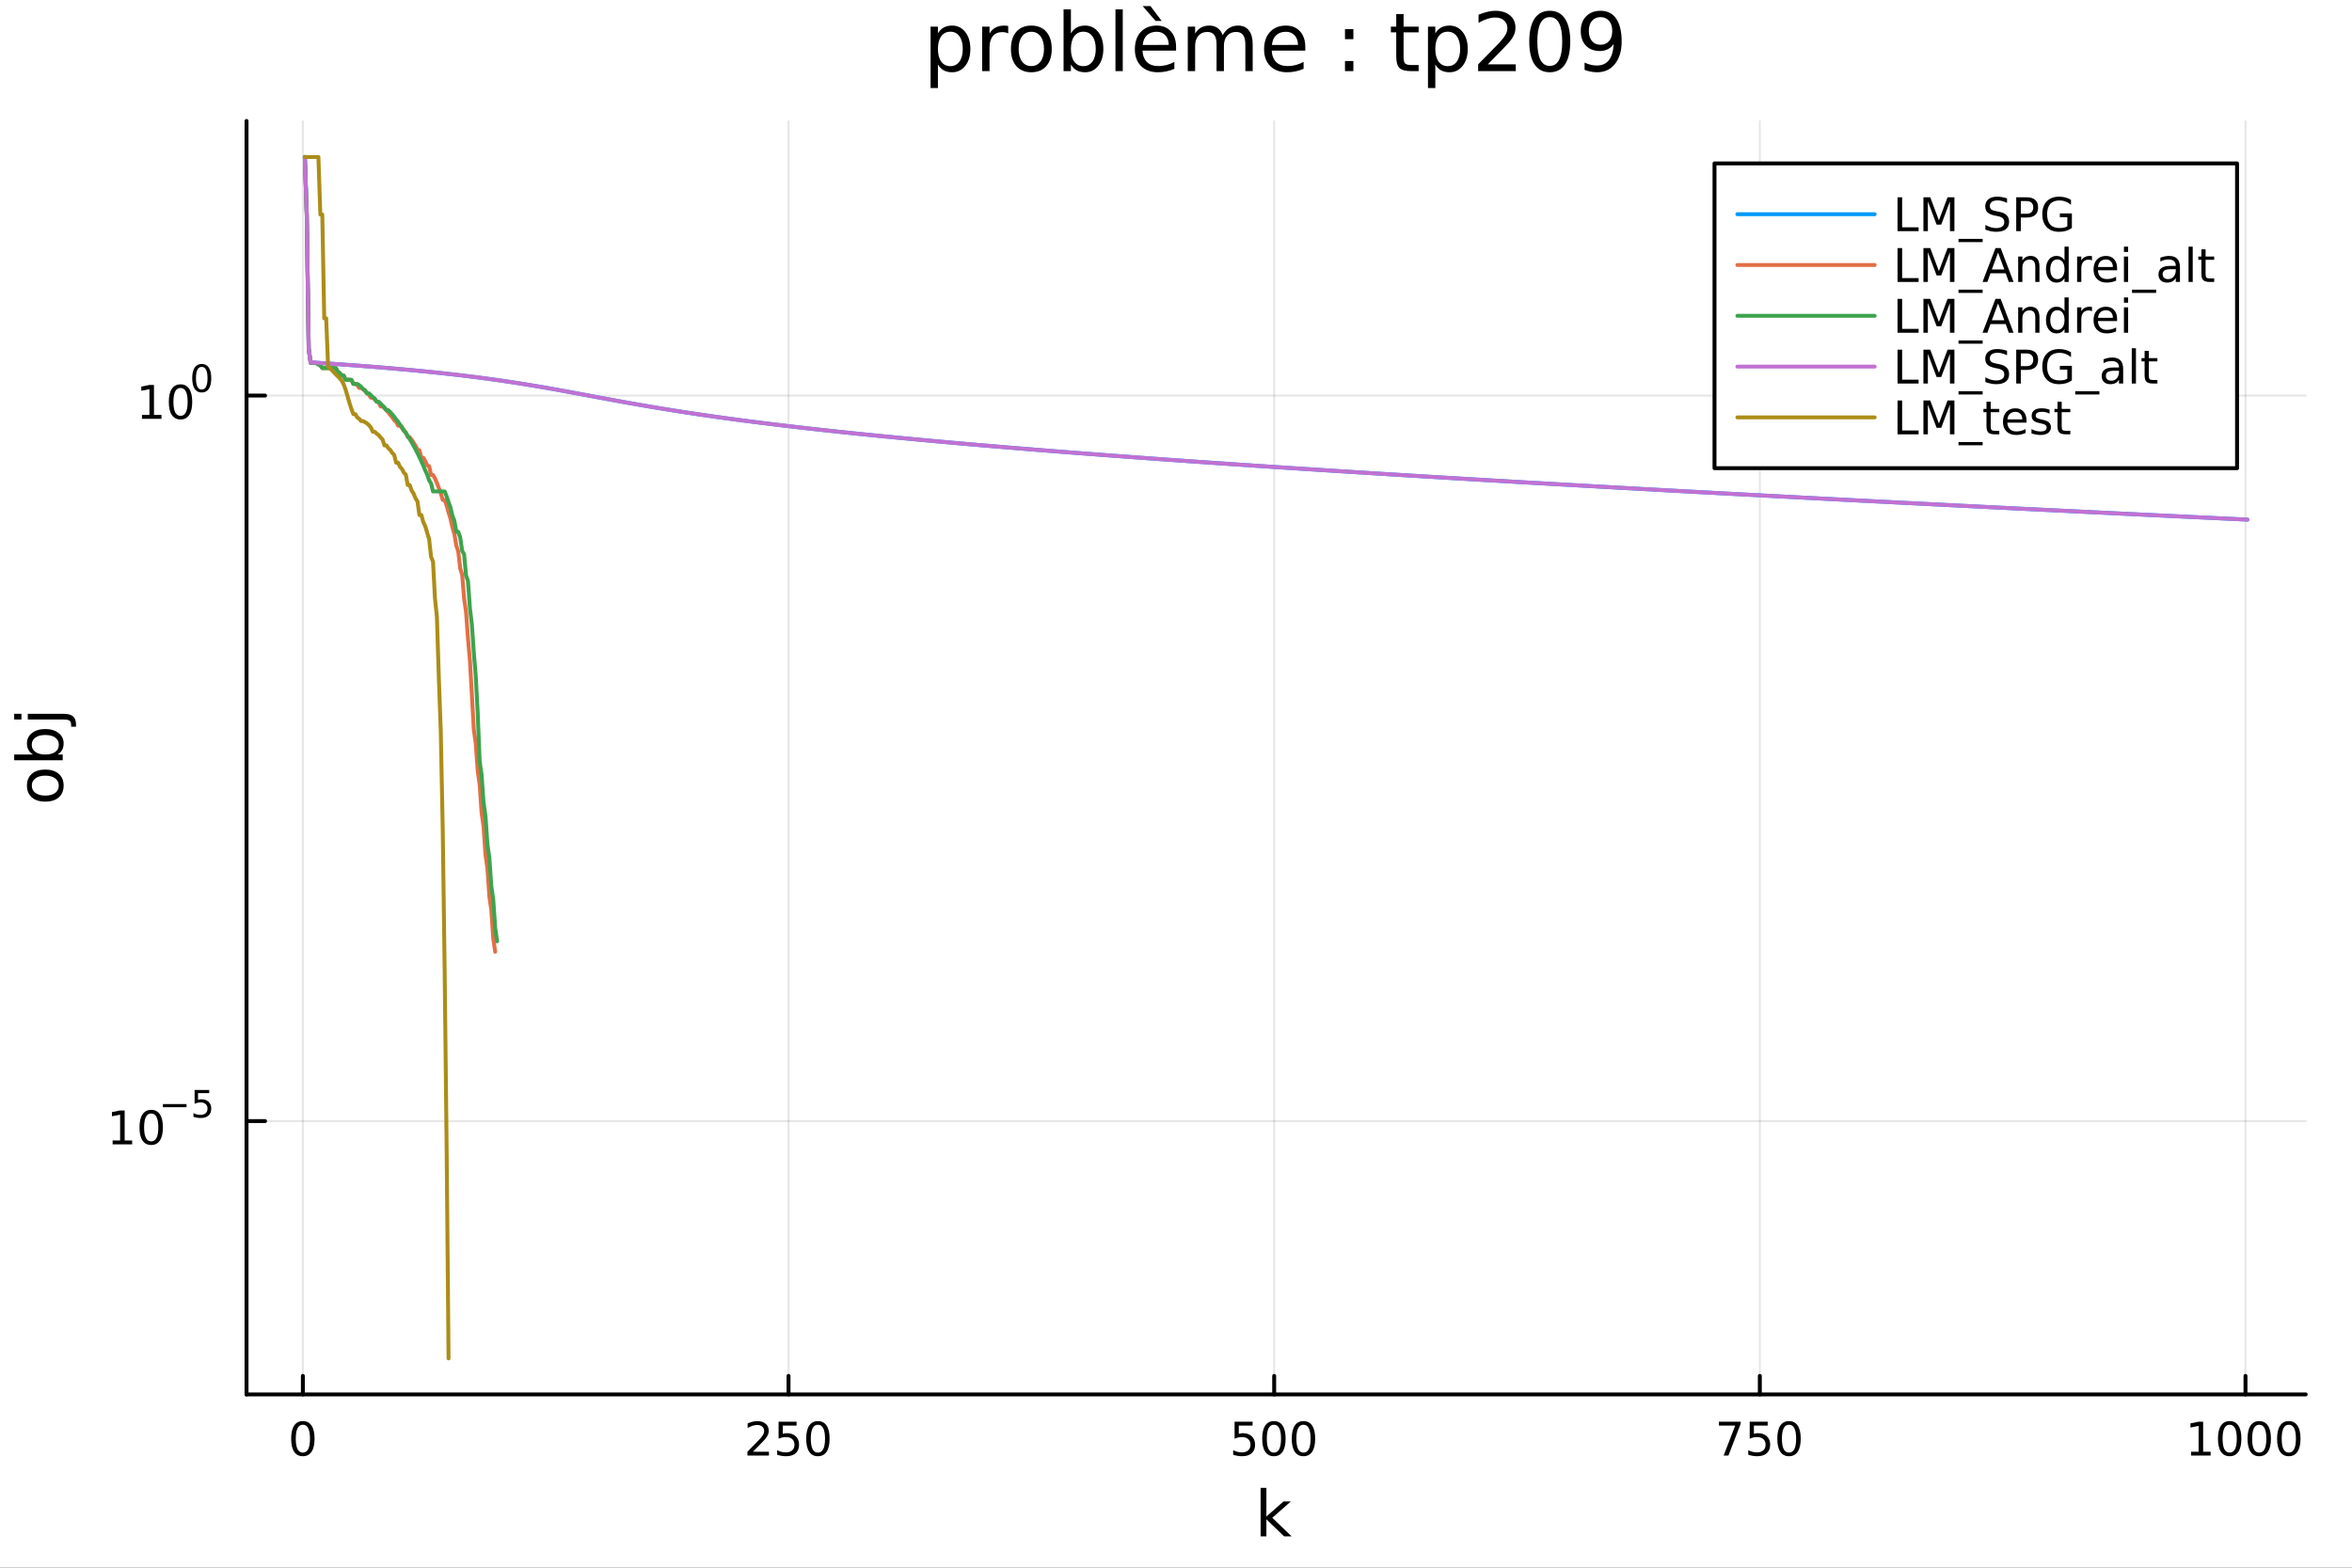 <?xml version="1.0" encoding="utf-8"?>
<svg xmlns="http://www.w3.org/2000/svg" xmlns:xlink="http://www.w3.org/1999/xlink" width="600" height="400" viewBox="0 0 2400 1600">
<rect x="0" y="0" width="2400" height="1600" fill="#333333" stroke="none"/>
<defs>
  <clipPath id="clip740">
    <rect x="0" y="0" width="2400" height="1600"/>
  </clipPath>
</defs>
<path clip-path="url(#clip740)" d="M0 1600 L2400 1600 L2400 0 L0 0  Z" fill="#ffffff" fill-rule="evenodd" fill-opacity="1"/>
<defs>
  <clipPath id="clip741">
    <rect x="480" y="0" width="1681" height="1600"/>
  </clipPath>
</defs>
<path clip-path="url(#clip740)" d="M251.56 1423.18 L2352.76 1423.18 L2352.76 123.472 L251.56 123.472  Z" fill="#ffffff" fill-rule="evenodd" fill-opacity="1"/>
<defs>
  <clipPath id="clip742">
    <rect x="251" y="123" width="2102" height="1301"/>
  </clipPath>
</defs>
<polyline clip-path="url(#clip742)" style="stroke:#000000; stroke-linecap:round; stroke-linejoin:round; stroke-width:2; stroke-opacity:0.1; fill:none" points="309.046,1423.18 309.046,123.472 "/>
<polyline clip-path="url(#clip742)" style="stroke:#000000; stroke-linecap:round; stroke-linejoin:round; stroke-width:2; stroke-opacity:0.1; fill:none" points="804.611,1423.18 804.611,123.472 "/>
<polyline clip-path="url(#clip742)" style="stroke:#000000; stroke-linecap:round; stroke-linejoin:round; stroke-width:2; stroke-opacity:0.1; fill:none" points="1300.18,1423.18 1300.18,123.472 "/>
<polyline clip-path="url(#clip742)" style="stroke:#000000; stroke-linecap:round; stroke-linejoin:round; stroke-width:2; stroke-opacity:0.1; fill:none" points="1795.74,1423.18 1795.74,123.472 "/>
<polyline clip-path="url(#clip742)" style="stroke:#000000; stroke-linecap:round; stroke-linejoin:round; stroke-width:2; stroke-opacity:0.1; fill:none" points="2291.31,1423.18 2291.31,123.472 "/>
<polyline clip-path="url(#clip740)" style="stroke:#000000; stroke-linecap:round; stroke-linejoin:round; stroke-width:4; stroke-opacity:1; fill:none" points="251.56,1423.18 2352.76,1423.18 "/>
<polyline clip-path="url(#clip740)" style="stroke:#000000; stroke-linecap:round; stroke-linejoin:round; stroke-width:4; stroke-opacity:1; fill:none" points="309.046,1423.18 309.046,1404.28 "/>
<polyline clip-path="url(#clip740)" style="stroke:#000000; stroke-linecap:round; stroke-linejoin:round; stroke-width:4; stroke-opacity:1; fill:none" points="804.611,1423.18 804.611,1404.28 "/>
<polyline clip-path="url(#clip740)" style="stroke:#000000; stroke-linecap:round; stroke-linejoin:round; stroke-width:4; stroke-opacity:1; fill:none" points="1300.18,1423.18 1300.18,1404.28 "/>
<polyline clip-path="url(#clip740)" style="stroke:#000000; stroke-linecap:round; stroke-linejoin:round; stroke-width:4; stroke-opacity:1; fill:none" points="1795.74,1423.18 1795.74,1404.28 "/>
<polyline clip-path="url(#clip740)" style="stroke:#000000; stroke-linecap:round; stroke-linejoin:round; stroke-width:4; stroke-opacity:1; fill:none" points="2291.31,1423.18 2291.31,1404.28 "/>
<path clip-path="url(#clip740)" d="M309.046 1454.1 Q305.435 1454.1 303.606 1457.66 Q301.8 1461.2 301.8 1468.33 Q301.8 1475.44 303.606 1479.01 Q305.435 1482.55 309.046 1482.55 Q312.68 1482.55 314.486 1479.01 Q316.314 1475.44 316.314 1468.33 Q316.314 1461.2 314.486 1457.66 Q312.68 1454.1 309.046 1454.1 M309.046 1450.39 Q314.856 1450.39 317.911 1455 Q320.99 1459.58 320.99 1468.33 Q320.99 1477.06 317.911 1481.67 Q314.856 1486.25 309.046 1486.25 Q303.236 1486.25 300.157 1481.67 Q297.101 1477.06 297.101 1468.33 Q297.101 1459.58 300.157 1455 Q303.236 1450.39 309.046 1450.39 Z" fill="#000000" fill-rule="nonzero" fill-opacity="1" /><path clip-path="url(#clip740)" d="M768.303 1481.64 L784.622 1481.64 L784.622 1485.58 L762.678 1485.58 L762.678 1481.64 Q765.34 1478.89 769.923 1474.26 Q774.53 1469.61 775.71 1468.27 Q777.956 1465.74 778.835 1464.01 Q779.738 1462.25 779.738 1460.56 Q779.738 1457.8 777.794 1456.07 Q775.873 1454.33 772.771 1454.33 Q770.572 1454.33 768.118 1455.09 Q765.687 1455.86 762.91 1457.41 L762.91 1452.69 Q765.734 1451.55 768.187 1450.97 Q770.641 1450.39 772.678 1450.39 Q778.048 1450.39 781.243 1453.08 Q784.437 1455.77 784.437 1460.26 Q784.437 1462.39 783.627 1464.31 Q782.84 1466.2 780.734 1468.8 Q780.155 1469.47 777.053 1472.69 Q773.951 1475.88 768.303 1481.64 Z" fill="#000000" fill-rule="nonzero" fill-opacity="1" /><path clip-path="url(#clip740)" d="M794.484 1451.02 L812.84 1451.02 L812.84 1454.96 L798.766 1454.96 L798.766 1463.43 Q799.784 1463.08 800.803 1462.92 Q801.821 1462.73 802.84 1462.73 Q808.627 1462.73 812.007 1465.9 Q815.386 1469.08 815.386 1474.49 Q815.386 1480.07 811.914 1483.17 Q808.442 1486.25 802.122 1486.25 Q799.946 1486.25 797.678 1485.88 Q795.433 1485.51 793.025 1484.77 L793.025 1480.07 Q795.109 1481.2 797.331 1481.76 Q799.553 1482.32 802.03 1482.32 Q806.034 1482.32 808.372 1480.21 Q810.71 1478.1 810.71 1474.49 Q810.71 1470.88 808.372 1468.77 Q806.034 1466.67 802.03 1466.67 Q800.155 1466.67 798.28 1467.08 Q796.428 1467.5 794.484 1468.38 L794.484 1451.02 Z" fill="#000000" fill-rule="nonzero" fill-opacity="1" /><path clip-path="url(#clip740)" d="M834.599 1454.1 Q830.988 1454.1 829.159 1457.66 Q827.354 1461.2 827.354 1468.33 Q827.354 1475.44 829.159 1479.01 Q830.988 1482.55 834.599 1482.55 Q838.233 1482.55 840.039 1479.01 Q841.868 1475.44 841.868 1468.33 Q841.868 1461.2 840.039 1457.66 Q838.233 1454.1 834.599 1454.1 M834.599 1450.39 Q840.409 1450.39 843.465 1455 Q846.543 1459.58 846.543 1468.33 Q846.543 1477.06 843.465 1481.67 Q840.409 1486.25 834.599 1486.25 Q828.789 1486.25 825.71 1481.67 Q822.655 1477.06 822.655 1468.33 Q822.655 1459.58 825.71 1455 Q828.789 1450.39 834.599 1450.39 Z" fill="#000000" fill-rule="nonzero" fill-opacity="1" /><path clip-path="url(#clip740)" d="M1259.79 1451.02 L1278.15 1451.02 L1278.15 1454.96 L1264.08 1454.96 L1264.08 1463.43 Q1265.09 1463.08 1266.11 1462.92 Q1267.13 1462.73 1268.15 1462.73 Q1273.94 1462.73 1277.32 1465.9 Q1280.7 1469.08 1280.7 1474.49 Q1280.7 1480.07 1277.22 1483.17 Q1273.75 1486.25 1267.43 1486.25 Q1265.26 1486.25 1262.99 1485.88 Q1260.74 1485.51 1258.34 1484.77 L1258.34 1480.07 Q1260.42 1481.2 1262.64 1481.76 Q1264.86 1482.32 1267.34 1482.32 Q1271.34 1482.32 1273.68 1480.21 Q1276.02 1478.1 1276.02 1474.49 Q1276.02 1470.88 1273.68 1468.77 Q1271.34 1466.67 1267.34 1466.67 Q1265.47 1466.67 1263.59 1467.08 Q1261.74 1467.5 1259.79 1468.38 L1259.79 1451.02 Z" fill="#000000" fill-rule="nonzero" fill-opacity="1" /><path clip-path="url(#clip740)" d="M1299.91 1454.1 Q1296.3 1454.1 1294.47 1457.66 Q1292.66 1461.2 1292.66 1468.33 Q1292.66 1475.44 1294.47 1479.01 Q1296.3 1482.55 1299.91 1482.55 Q1303.54 1482.55 1305.35 1479.01 Q1307.18 1475.44 1307.18 1468.33 Q1307.18 1461.2 1305.35 1457.66 Q1303.54 1454.1 1299.91 1454.1 M1299.91 1450.39 Q1305.72 1450.39 1308.78 1455 Q1311.85 1459.58 1311.85 1468.33 Q1311.85 1477.06 1308.78 1481.67 Q1305.72 1486.25 1299.91 1486.25 Q1294.1 1486.25 1291.02 1481.67 Q1287.97 1477.06 1287.97 1468.33 Q1287.97 1459.58 1291.02 1455 Q1294.1 1450.39 1299.91 1450.39 Z" fill="#000000" fill-rule="nonzero" fill-opacity="1" /><path clip-path="url(#clip740)" d="M1330.07 1454.1 Q1326.46 1454.1 1324.63 1457.66 Q1322.83 1461.2 1322.83 1468.33 Q1322.83 1475.44 1324.63 1479.01 Q1326.46 1482.55 1330.07 1482.55 Q1333.71 1482.55 1335.51 1479.01 Q1337.34 1475.44 1337.34 1468.33 Q1337.34 1461.2 1335.51 1457.66 Q1333.71 1454.1 1330.07 1454.1 M1330.07 1450.39 Q1335.88 1450.39 1338.94 1455 Q1342.02 1459.58 1342.02 1468.33 Q1342.02 1477.06 1338.94 1481.67 Q1335.88 1486.25 1330.07 1486.25 Q1324.26 1486.25 1321.18 1481.67 Q1318.13 1477.06 1318.13 1468.33 Q1318.13 1459.58 1321.18 1455 Q1324.26 1450.39 1330.07 1450.39 Z" fill="#000000" fill-rule="nonzero" fill-opacity="1" /><path clip-path="url(#clip740)" d="M1754.02 1451.02 L1776.24 1451.02 L1776.24 1453.01 L1763.69 1485.58 L1758.81 1485.58 L1770.61 1454.96 L1754.02 1454.96 L1754.02 1451.02 Z" fill="#000000" fill-rule="nonzero" fill-opacity="1" /><path clip-path="url(#clip740)" d="M1785.41 1451.02 L1803.76 1451.02 L1803.76 1454.96 L1789.69 1454.96 L1789.69 1463.43 Q1790.71 1463.08 1791.72 1462.92 Q1792.74 1462.73 1793.76 1462.73 Q1799.55 1462.73 1802.93 1465.9 Q1806.31 1469.08 1806.31 1474.49 Q1806.31 1480.07 1802.84 1483.17 Q1799.36 1486.25 1793.04 1486.25 Q1790.87 1486.25 1788.6 1485.88 Q1786.35 1485.51 1783.95 1484.77 L1783.95 1480.07 Q1786.03 1481.2 1788.25 1481.76 Q1790.47 1482.32 1792.95 1482.32 Q1796.96 1482.32 1799.29 1480.21 Q1801.63 1478.1 1801.63 1474.49 Q1801.63 1470.88 1799.29 1468.77 Q1796.96 1466.67 1792.95 1466.67 Q1791.08 1466.67 1789.2 1467.08 Q1787.35 1467.5 1785.41 1468.38 L1785.41 1451.02 Z" fill="#000000" fill-rule="nonzero" fill-opacity="1" /><path clip-path="url(#clip740)" d="M1825.52 1454.1 Q1821.91 1454.1 1820.08 1457.66 Q1818.28 1461.2 1818.28 1468.33 Q1818.28 1475.44 1820.08 1479.01 Q1821.91 1482.55 1825.52 1482.55 Q1829.16 1482.55 1830.96 1479.01 Q1832.79 1475.44 1832.79 1468.33 Q1832.79 1461.2 1830.96 1457.66 Q1829.16 1454.1 1825.52 1454.1 M1825.52 1450.39 Q1831.33 1450.39 1834.39 1455 Q1837.47 1459.58 1837.47 1468.33 Q1837.47 1477.06 1834.39 1481.67 Q1831.33 1486.25 1825.52 1486.25 Q1819.71 1486.25 1816.63 1481.67 Q1813.58 1477.06 1813.58 1468.33 Q1813.58 1459.58 1816.63 1455 Q1819.71 1450.39 1825.52 1450.39 Z" fill="#000000" fill-rule="nonzero" fill-opacity="1" /><path clip-path="url(#clip740)" d="M2235.83 1481.64 L2243.47 1481.64 L2243.47 1455.28 L2235.16 1456.95 L2235.16 1452.69 L2243.42 1451.02 L2248.1 1451.02 L2248.1 1481.64 L2255.74 1481.64 L2255.74 1485.58 L2235.83 1485.58 L2235.83 1481.64 Z" fill="#000000" fill-rule="nonzero" fill-opacity="1" /><path clip-path="url(#clip740)" d="M2275.18 1454.1 Q2271.57 1454.1 2269.74 1457.66 Q2267.94 1461.2 2267.94 1468.33 Q2267.94 1475.44 2269.74 1479.01 Q2271.57 1482.55 2275.18 1482.55 Q2278.82 1482.55 2280.62 1479.01 Q2282.45 1475.44 2282.45 1468.33 Q2282.45 1461.2 2280.62 1457.66 Q2278.82 1454.1 2275.18 1454.1 M2275.18 1450.39 Q2280.99 1450.39 2284.05 1455 Q2287.13 1459.58 2287.13 1468.33 Q2287.13 1477.06 2284.05 1481.67 Q2280.99 1486.25 2275.18 1486.25 Q2269.37 1486.25 2266.29 1481.67 Q2263.24 1477.06 2263.24 1468.33 Q2263.24 1459.58 2266.29 1455 Q2269.37 1450.39 2275.18 1450.39 Z" fill="#000000" fill-rule="nonzero" fill-opacity="1" /><path clip-path="url(#clip740)" d="M2305.35 1454.1 Q2301.73 1454.1 2299.91 1457.66 Q2298.1 1461.2 2298.1 1468.33 Q2298.1 1475.44 2299.91 1479.01 Q2301.73 1482.55 2305.35 1482.55 Q2308.98 1482.55 2310.78 1479.01 Q2312.61 1475.44 2312.61 1468.33 Q2312.61 1461.2 2310.78 1457.66 Q2308.98 1454.1 2305.35 1454.1 M2305.35 1450.39 Q2311.16 1450.39 2314.21 1455 Q2317.29 1459.58 2317.29 1468.33 Q2317.29 1477.06 2314.21 1481.67 Q2311.16 1486.25 2305.35 1486.25 Q2299.53 1486.25 2296.46 1481.67 Q2293.4 1477.06 2293.4 1468.33 Q2293.4 1459.58 2296.46 1455 Q2299.53 1450.39 2305.35 1450.39 Z" fill="#000000" fill-rule="nonzero" fill-opacity="1" /><path clip-path="url(#clip740)" d="M2335.51 1454.1 Q2331.9 1454.1 2330.07 1457.66 Q2328.26 1461.2 2328.26 1468.33 Q2328.26 1475.44 2330.07 1479.01 Q2331.9 1482.55 2335.51 1482.55 Q2339.14 1482.55 2340.95 1479.01 Q2342.78 1475.44 2342.78 1468.33 Q2342.78 1461.2 2340.95 1457.66 Q2339.14 1454.1 2335.51 1454.1 M2335.51 1450.39 Q2341.32 1450.39 2344.37 1455 Q2347.45 1459.58 2347.45 1468.33 Q2347.45 1477.06 2344.37 1481.67 Q2341.32 1486.25 2335.51 1486.25 Q2329.7 1486.25 2326.62 1481.67 Q2323.56 1477.06 2323.56 1468.33 Q2323.56 1459.58 2326.62 1455 Q2329.7 1450.39 2335.51 1450.39 Z" fill="#000000" fill-rule="nonzero" fill-opacity="1" /><path clip-path="url(#clip740)" d="M1286.34 1518.52 L1292.23 1518.52 L1292.23 1547.77 L1309.7 1532.4 L1317.18 1532.4 L1298.27 1549.07 L1317.98 1568.04 L1310.34 1568.04 L1292.23 1550.63 L1292.23 1568.04 L1286.34 1568.04 L1286.34 1518.52 Z" fill="#000000" fill-rule="nonzero" fill-opacity="1" /><polyline clip-path="url(#clip742)" style="stroke:#000000; stroke-linecap:round; stroke-linejoin:round; stroke-width:2; stroke-opacity:0.1; fill:none" points="251.56,1144.19 2352.76,1144.19 "/>
<polyline clip-path="url(#clip742)" style="stroke:#000000; stroke-linecap:round; stroke-linejoin:round; stroke-width:2; stroke-opacity:0.1; fill:none" points="251.56,403.722 2352.76,403.722 "/>
<polyline clip-path="url(#clip740)" style="stroke:#000000; stroke-linecap:round; stroke-linejoin:round; stroke-width:4; stroke-opacity:1; fill:none" points="251.56,1423.18 251.56,123.472 "/>
<polyline clip-path="url(#clip740)" style="stroke:#000000; stroke-linecap:round; stroke-linejoin:round; stroke-width:4; stroke-opacity:1; fill:none" points="251.56,1144.19 270.458,1144.19 "/>
<polyline clip-path="url(#clip740)" style="stroke:#000000; stroke-linecap:round; stroke-linejoin:round; stroke-width:4; stroke-opacity:1; fill:none" points="251.56,403.722 270.458,403.722 "/>
<path clip-path="url(#clip740)" d="M114.931 1163.98 L122.57 1163.98 L122.57 1137.62 L114.26 1139.28 L114.26 1135.02 L122.524 1133.36 L127.2 1133.36 L127.2 1163.98 L134.839 1163.98 L134.839 1167.92 L114.931 1167.92 L114.931 1163.98 Z" fill="#000000" fill-rule="nonzero" fill-opacity="1" /><path clip-path="url(#clip740)" d="M154.283 1136.44 Q150.672 1136.44 148.843 1140 Q147.038 1143.54 147.038 1150.67 Q147.038 1157.78 148.843 1161.34 Q150.672 1164.89 154.283 1164.89 Q157.917 1164.89 159.723 1161.34 Q161.552 1157.78 161.552 1150.67 Q161.552 1143.54 159.723 1140 Q157.917 1136.44 154.283 1136.44 M154.283 1132.73 Q160.093 1132.73 163.149 1137.34 Q166.227 1141.92 166.227 1150.67 Q166.227 1159.4 163.149 1164.01 Q160.093 1168.59 154.283 1168.59 Q148.473 1168.59 145.394 1164.01 Q142.339 1159.4 142.339 1150.67 Q142.339 1141.92 145.394 1137.34 Q148.473 1132.73 154.283 1132.73 Z" fill="#000000" fill-rule="nonzero" fill-opacity="1" /><path clip-path="url(#clip740)" d="M166.227 1126.83 L190.339 1126.83 L190.339 1130.03 L166.227 1130.03 L166.227 1126.83 Z" fill="#000000" fill-rule="nonzero" fill-opacity="1" /><path clip-path="url(#clip740)" d="M198.577 1112.43 L213.491 1112.43 L213.491 1115.62 L202.056 1115.62 L202.056 1122.51 Q202.884 1122.23 203.711 1122.09 Q204.539 1121.94 205.366 1121.94 Q210.068 1121.94 212.814 1124.52 Q215.56 1127.1 215.56 1131.5 Q215.56 1136.03 212.739 1138.55 Q209.918 1141.05 204.783 1141.05 Q203.015 1141.05 201.172 1140.75 Q199.348 1140.45 197.392 1139.85 L197.392 1136.03 Q199.085 1136.95 200.89 1137.4 Q202.696 1137.86 204.708 1137.86 Q207.962 1137.86 209.861 1136.14 Q211.761 1134.43 211.761 1131.5 Q211.761 1128.56 209.861 1126.85 Q207.962 1125.14 204.708 1125.14 Q203.185 1125.14 201.661 1125.48 Q200.157 1125.82 198.577 1126.53 L198.577 1112.43 Z" fill="#000000" fill-rule="nonzero" fill-opacity="1" /><path clip-path="url(#clip740)" d="M144.855 423.514 L152.493 423.514 L152.493 397.148 L144.183 398.815 L144.183 394.556 L152.447 392.889 L157.123 392.889 L157.123 423.514 L164.762 423.514 L164.762 427.449 L144.855 427.449 L144.855 423.514 Z" fill="#000000" fill-rule="nonzero" fill-opacity="1" /><path clip-path="url(#clip740)" d="M184.206 395.968 Q180.595 395.968 178.766 399.533 Q176.961 403.074 176.961 410.204 Q176.961 417.31 178.766 420.875 Q180.595 424.417 184.206 424.417 Q187.84 424.417 189.646 420.875 Q191.475 417.31 191.475 410.204 Q191.475 403.074 189.646 399.533 Q187.84 395.968 184.206 395.968 M184.206 392.264 Q190.016 392.264 193.072 396.871 Q196.151 401.454 196.151 410.204 Q196.151 418.931 193.072 423.537 Q190.016 428.12 184.206 428.12 Q178.396 428.12 175.317 423.537 Q172.262 418.931 172.262 410.204 Q172.262 401.454 175.317 396.871 Q178.396 392.264 184.206 392.264 Z" fill="#000000" fill-rule="nonzero" fill-opacity="1" /><path clip-path="url(#clip740)" d="M205.855 374.46 Q202.921 374.46 201.436 377.357 Q199.969 380.234 199.969 386.027 Q199.969 391.801 201.436 394.697 Q202.921 397.575 205.855 397.575 Q208.808 397.575 210.275 394.697 Q211.761 391.801 211.761 386.027 Q211.761 380.234 210.275 377.357 Q208.808 374.46 205.855 374.46 M205.855 371.451 Q210.576 371.451 213.059 375.194 Q215.56 378.918 215.56 386.027 Q215.56 393.118 213.059 396.86 Q210.576 400.584 205.855 400.584 Q201.135 400.584 198.633 396.86 Q196.151 393.118 196.151 386.027 Q196.151 378.918 198.633 375.194 Q201.135 371.451 205.855 371.451 Z" fill="#000000" fill-rule="nonzero" fill-opacity="1" /><path clip-path="url(#clip740)" d="M32.462 801.797 Q32.462 806.507 36.154 809.244 Q39.815 811.982 46.212 811.982 Q52.609 811.982 56.302 809.276 Q59.962 806.539 59.962 801.797 Q59.962 797.118 56.27 794.381 Q52.578 791.643 46.212 791.643 Q39.878 791.643 36.186 794.381 Q32.462 797.118 32.462 801.797 M27.497 801.797 Q27.497 794.158 32.462 789.797 Q37.427 785.437 46.212 785.437 Q54.965 785.437 59.962 789.797 Q64.927 794.158 64.927 801.797 Q64.927 809.467 59.962 813.828 Q54.965 818.156 46.212 818.156 Q37.427 818.156 32.462 813.828 Q27.497 809.467 27.497 801.797 Z" fill="#000000" fill-rule="nonzero" fill-opacity="1" /><path clip-path="url(#clip740)" d="M46.212 750.139 Q39.751 750.139 36.09 752.812 Q32.398 755.454 32.398 760.101 Q32.398 764.748 36.09 767.422 Q39.751 770.064 46.212 770.064 Q52.673 770.064 56.365 767.422 Q60.026 764.748 60.026 760.101 Q60.026 755.454 56.365 752.812 Q52.673 750.139 46.212 750.139 M33.767 770.064 Q30.584 768.218 29.056 765.417 Q27.497 762.584 27.497 758.669 Q27.497 752.176 32.653 748.134 Q37.809 744.06 46.212 744.06 Q54.615 744.06 59.771 748.134 Q64.927 752.176 64.927 758.669 Q64.927 762.584 63.399 765.417 Q61.84 768.218 58.657 770.064 L64.004 770.064 L64.004 775.952 L14.479 775.952 L14.479 770.064 L33.767 770.064 Z" fill="#000000" fill-rule="nonzero" fill-opacity="1" /><path clip-path="url(#clip740)" d="M28.356 734.352 L28.356 728.495 L64.641 728.495 Q71.452 728.495 74.508 731.105 Q77.563 733.684 77.563 739.445 L77.563 741.673 L72.598 741.673 L72.598 740.113 Q72.598 736.771 71.038 735.561 Q69.51 734.352 64.641 734.352 L28.356 734.352 M14.479 734.352 L14.479 728.495 L21.895 728.495 L21.895 734.352 L14.479 734.352 Z" fill="#000000" fill-rule="nonzero" fill-opacity="1" /><path clip-path="url(#clip740)" d="M957.062 65.77 L957.062 89.833 L949.567 89.833 L949.567 27.206 L957.062 27.206 L957.062 34.092 Q959.411 30.041 962.976 28.097 Q966.581 26.112 971.564 26.112 Q979.828 26.112 984.972 32.675 Q990.157 39.237 990.157 49.931 Q990.157 60.626 984.972 67.188 Q979.828 73.751 971.564 73.751 Q966.581 73.751 962.976 71.806 Q959.411 69.821 957.062 65.77 M982.42 49.931 Q982.42 41.708 979.017 37.05 Q975.655 32.35 969.741 32.35 Q963.827 32.35 960.424 37.05 Q957.062 41.708 957.062 49.931 Q957.062 58.155 960.424 62.854 Q963.827 67.512 969.741 67.512 Q975.655 67.512 979.017 62.854 Q982.42 58.155 982.42 49.931 Z" fill="#000000" fill-rule="nonzero" fill-opacity="1" /><path clip-path="url(#clip740)" d="M1028.8 34.173 Q1027.55 33.444 1026.05 33.12 Q1024.59 32.756 1022.81 32.756 Q1016.49 32.756 1013.09 36.888 Q1009.72 40.979 1009.72 48.676 L1009.72 72.576 L1002.23 72.576 L1002.23 27.206 L1009.72 27.206 L1009.72 34.254 Q1012.07 30.122 1015.84 28.138 Q1019.61 26.112 1025 26.112 Q1025.76 26.112 1026.7 26.234 Q1027.63 26.315 1028.76 26.517 L1028.8 34.173 Z" fill="#000000" fill-rule="nonzero" fill-opacity="1" /><path clip-path="url(#clip740)" d="M1052.38 32.431 Q1046.38 32.431 1042.9 37.131 Q1039.42 41.789 1039.42 49.931 Q1039.42 58.074 1042.86 62.773 Q1046.34 67.431 1052.38 67.431 Q1058.33 67.431 1061.82 62.732 Q1065.3 58.033 1065.3 49.931 Q1065.3 41.87 1061.82 37.171 Q1058.33 32.431 1052.38 32.431 M1052.38 26.112 Q1062.1 26.112 1067.65 32.431 Q1073.2 38.751 1073.2 49.931 Q1073.2 61.071 1067.65 67.431 Q1062.1 73.751 1052.38 73.751 Q1042.62 73.751 1037.07 67.431 Q1031.56 61.071 1031.56 49.931 Q1031.56 38.751 1037.07 32.431 Q1042.62 26.112 1052.38 26.112 Z" fill="#000000" fill-rule="nonzero" fill-opacity="1" /><path clip-path="url(#clip740)" d="M1118.13 49.931 Q1118.13 41.708 1114.72 37.05 Q1111.36 32.35 1105.45 32.35 Q1099.53 32.35 1096.13 37.05 Q1092.77 41.708 1092.77 49.931 Q1092.77 58.155 1096.13 62.854 Q1099.53 67.512 1105.45 67.512 Q1111.36 67.512 1114.72 62.854 Q1118.13 58.155 1118.13 49.931 M1092.77 34.092 Q1095.12 30.041 1098.68 28.097 Q1102.29 26.112 1107.27 26.112 Q1115.53 26.112 1120.68 32.675 Q1125.86 39.237 1125.86 49.931 Q1125.86 60.626 1120.68 67.188 Q1115.53 73.751 1107.27 73.751 Q1102.29 73.751 1098.68 71.806 Q1095.12 69.821 1092.77 65.77 L1092.77 72.576 L1085.27 72.576 L1085.27 9.544 L1092.77 9.544 L1092.77 34.092 Z" fill="#000000" fill-rule="nonzero" fill-opacity="1" /><path clip-path="url(#clip740)" d="M1138.22 9.544 L1145.67 9.544 L1145.67 72.576 L1138.22 72.576 L1138.22 9.544 Z" fill="#000000" fill-rule="nonzero" fill-opacity="1" /><path clip-path="url(#clip740)" d="M1200.08 48.028 L1200.08 51.673 L1165.8 51.673 Q1166.29 59.37 1170.42 63.421 Q1174.6 67.431 1182.01 67.431 Q1186.3 67.431 1190.31 66.378 Q1194.36 65.325 1198.33 63.218 L1198.33 70.267 Q1194.32 71.968 1190.11 72.86 Q1185.9 73.751 1181.56 73.751 Q1170.71 73.751 1164.35 67.431 Q1158.03 61.112 1158.03 50.337 Q1158.03 39.197 1164.02 32.675 Q1170.06 26.112 1180.27 26.112 Q1189.42 26.112 1194.73 32.026 Q1200.08 37.9 1200.08 48.028 M1192.62 45.84 Q1192.54 39.723 1189.18 36.077 Q1185.86 32.431 1180.35 32.431 Q1174.11 32.431 1170.34 35.956 Q1166.61 39.48 1166.05 45.88 L1192.62 45.84 M1173.95 6.222 L1185.37 21.373 L1179.17 21.373 L1165.97 6.222 L1173.95 6.222 Z" fill="#000000" fill-rule="nonzero" fill-opacity="1" /><path clip-path="url(#clip740)" d="M1247.63 35.915 Q1250.43 30.892 1254.32 28.502 Q1258.21 26.112 1263.47 26.112 Q1270.56 26.112 1274.41 31.095 Q1278.26 36.037 1278.26 45.192 L1278.26 72.576 L1270.76 72.576 L1270.76 45.435 Q1270.76 38.913 1268.45 35.753 Q1266.15 32.594 1261.41 32.594 Q1255.61 32.594 1252.25 36.442 Q1248.89 40.29 1248.89 46.934 L1248.89 72.576 L1241.39 72.576 L1241.39 45.435 Q1241.39 38.873 1239.09 35.753 Q1236.78 32.594 1231.96 32.594 Q1226.24 32.594 1222.88 36.482 Q1219.52 40.331 1219.52 46.934 L1219.52 72.576 L1212.03 72.576 L1212.03 27.206 L1219.52 27.206 L1219.52 34.254 Q1222.07 30.082 1225.64 28.097 Q1229.2 26.112 1234.1 26.112 Q1239.04 26.112 1242.49 28.624 Q1245.97 31.135 1247.63 35.915 Z" fill="#000000" fill-rule="nonzero" fill-opacity="1" /><path clip-path="url(#clip740)" d="M1331.93 48.028 L1331.93 51.673 L1297.66 51.673 Q1298.15 59.37 1302.28 63.421 Q1306.45 67.431 1313.87 67.431 Q1318.16 67.431 1322.17 66.378 Q1326.22 65.325 1330.19 63.218 L1330.19 70.267 Q1326.18 71.968 1321.97 72.86 Q1317.75 73.751 1313.42 73.751 Q1302.56 73.751 1296.2 67.431 Q1289.88 61.112 1289.88 50.337 Q1289.88 39.197 1295.88 32.675 Q1301.92 26.112 1312.12 26.112 Q1321.28 26.112 1326.59 32.026 Q1331.93 37.9 1331.93 48.028 M1324.48 45.84 Q1324.4 39.723 1321.04 36.077 Q1317.71 32.431 1312.2 32.431 Q1305.97 32.431 1302.2 35.956 Q1298.47 39.48 1297.9 45.88 L1324.48 45.84 Z" fill="#000000" fill-rule="nonzero" fill-opacity="1" /><path clip-path="url(#clip740)" d="M1372.44 62.287 L1380.99 62.287 L1380.99 72.576 L1372.44 72.576 L1372.44 62.287 M1372.44 29.677 L1380.99 29.677 L1380.99 39.966 L1372.44 39.966 L1372.44 29.677 Z" fill="#000000" fill-rule="nonzero" fill-opacity="1" /><path clip-path="url(#clip740)" d="M1432.23 14.324 L1432.23 27.206 L1447.59 27.206 L1447.59 32.999 L1432.23 32.999 L1432.23 57.628 Q1432.23 63.178 1433.73 64.758 Q1435.27 66.338 1439.93 66.338 L1447.59 66.338 L1447.59 72.576 L1439.93 72.576 Q1431.3 72.576 1428.02 69.376 Q1424.74 66.135 1424.74 57.628 L1424.74 32.999 L1419.27 32.999 L1419.27 27.206 L1424.74 27.206 L1424.74 14.324 L1432.23 14.324 Z" fill="#000000" fill-rule="nonzero" fill-opacity="1" /><path clip-path="url(#clip740)" d="M1464.6 65.77 L1464.6 89.833 L1457.11 89.833 L1457.11 27.206 L1464.6 27.206 L1464.6 34.092 Q1466.95 30.041 1470.51 28.097 Q1474.12 26.112 1479.1 26.112 Q1487.37 26.112 1492.51 32.675 Q1497.7 39.237 1497.7 49.931 Q1497.7 60.626 1492.51 67.188 Q1487.37 73.751 1479.1 73.751 Q1474.12 73.751 1470.51 71.806 Q1466.95 69.821 1464.6 65.77 M1489.96 49.931 Q1489.96 41.708 1486.56 37.05 Q1483.19 32.35 1477.28 32.35 Q1471.36 32.35 1467.96 37.05 Q1464.6 41.708 1464.6 49.931 Q1464.6 58.155 1467.96 62.854 Q1471.36 67.512 1477.28 67.512 Q1483.19 67.512 1486.56 62.854 Q1489.96 58.155 1489.96 49.931 Z" fill="#000000" fill-rule="nonzero" fill-opacity="1" /><path clip-path="url(#clip740)" d="M1518.15 65.689 L1546.71 65.689 L1546.71 72.576 L1508.31 72.576 L1508.31 65.689 Q1512.97 60.869 1520.99 52.767 Q1529.05 44.625 1531.12 42.275 Q1535.04 37.86 1536.58 34.822 Q1538.16 31.743 1538.16 28.786 Q1538.16 23.965 1534.76 20.927 Q1531.4 17.889 1525.97 17.889 Q1522.12 17.889 1517.83 19.226 Q1513.57 20.562 1508.71 23.276 L1508.71 15.013 Q1513.66 13.028 1517.95 12.015 Q1522.24 11.002 1525.81 11.002 Q1535.21 11.002 1540.8 15.701 Q1546.39 20.4 1546.39 28.259 Q1546.39 31.986 1544.97 35.348 Q1543.59 38.67 1539.91 43.207 Q1538.89 44.382 1533.46 50.013 Q1528.04 55.603 1518.15 65.689 Z" fill="#000000" fill-rule="nonzero" fill-opacity="1" /><path clip-path="url(#clip740)" d="M1581.39 17.484 Q1575.07 17.484 1571.87 23.722 Q1568.71 29.92 1568.71 42.397 Q1568.71 54.833 1571.87 61.071 Q1575.07 67.269 1581.39 67.269 Q1587.75 67.269 1590.91 61.071 Q1594.11 54.833 1594.11 42.397 Q1594.11 29.92 1590.91 23.722 Q1587.75 17.484 1581.39 17.484 M1581.39 11.002 Q1591.55 11.002 1596.9 19.064 Q1602.29 27.084 1602.29 42.397 Q1602.29 57.669 1596.9 65.73 Q1591.55 73.751 1581.39 73.751 Q1571.22 73.751 1565.83 65.73 Q1560.48 57.669 1560.48 42.397 Q1560.48 27.084 1565.83 19.064 Q1571.22 11.002 1581.39 11.002 Z" fill="#000000" fill-rule="nonzero" fill-opacity="1" /><path clip-path="url(#clip740)" d="M1616.91 71.32 L1616.91 63.867 Q1619.99 65.325 1623.15 66.095 Q1626.31 66.864 1629.35 66.864 Q1637.45 66.864 1641.7 61.436 Q1646 55.967 1646.61 44.868 Q1644.26 48.352 1640.65 50.215 Q1637.05 52.078 1632.67 52.078 Q1623.6 52.078 1618.29 46.61 Q1613.02 41.1 1613.02 31.581 Q1613.02 22.264 1618.53 16.633 Q1624.04 11.002 1633.2 11.002 Q1643.69 11.002 1649.2 19.064 Q1654.75 27.084 1654.75 42.397 Q1654.75 56.697 1647.94 65.244 Q1641.18 73.751 1629.71 73.751 Q1626.64 73.751 1623.48 73.143 Q1620.32 72.535 1616.91 71.32 M1633.2 45.678 Q1638.71 45.678 1641.91 41.911 Q1645.15 38.143 1645.15 31.581 Q1645.15 25.059 1641.91 21.292 Q1638.71 17.484 1633.2 17.484 Q1627.69 17.484 1624.45 21.292 Q1621.25 25.059 1621.25 31.581 Q1621.25 38.143 1624.45 41.911 Q1627.69 45.678 1633.2 45.678 Z" fill="#000000" fill-rule="nonzero" fill-opacity="1" /><polyline clip-path="url(#clip742)" style="stroke:#009af9; stroke-linecap:round; stroke-linejoin:round; stroke-width:4; stroke-opacity:1; fill:none" points="311.028,160.256 313.01,218.937 314.993,356.338 316.975,369.828 318.957,369.957 320.939,370.085 322.922,370.213 324.904,370.343 326.886,370.473 328.868,370.604 330.851,370.736 332.833,370.869 334.815,371.002 336.797,371.137 338.78,371.272 340.762,371.409 342.744,371.546 344.726,371.684 346.709,371.823 348.691,371.963 350.673,372.105 352.656,372.247 354.638,372.39 356.62,372.534 358.602,372.679 360.585,372.825 362.567,372.972 364.549,373.121 366.531,373.27 368.514,373.421 370.496,373.572 372.478,373.725 374.46,373.879 376.443,374.034 378.425,374.19 380.407,374.348 382.389,374.506 384.372,374.666 386.354,374.827 388.336,374.989 390.318,375.153 392.301,375.318 394.283,375.484 396.265,375.652 398.247,375.821 400.23,375.991 402.212,376.163 404.194,376.336 406.177,376.51 408.159,376.686 410.141,376.864 412.123,377.043 414.106,377.223 416.088,377.405 418.07,377.589 420.052,377.774 422.035,377.961 424.017,378.149 425.999,378.339 427.981,378.531 429.964,378.724 431.946,378.919 433.928,379.116 435.91,379.315 437.893,379.515 439.875,379.718 441.857,379.922 443.839,380.128 445.822,380.336 447.804,380.545 449.786,380.757 451.769,380.971 453.751,381.187 455.733,381.405 457.715,381.624 459.698,381.846 461.68,382.071 463.662,382.297 465.644,382.525 467.627,382.756 469.609,382.989 471.591,383.224 473.573,383.461 475.556,383.701 477.538,383.943 479.52,384.187 481.502,384.434 483.485,384.683 485.467,384.935 487.449,385.189 489.431,385.446 491.414,385.705 493.396,385.967 495.378,386.231 497.36,386.498 499.343,386.767 501.325,387.039 503.307,387.314 505.29,387.591 507.272,387.871 509.254,388.154 511.236,388.44 513.219,388.728 515.201,389.018 517.183,389.312 519.165,389.608 521.148,389.907 523.13,390.209 525.112,390.513 527.094,390.82 529.077,391.13 531.059,391.442 533.041,391.757 535.023,392.075 537.006,392.395 538.988,392.718 540.97,393.044 542.952,393.372 544.935,393.702 546.917,394.035 548.899,394.37 550.882,394.708 552.864,395.047 554.846,395.389 556.828,395.734 558.811,396.08 560.793,396.428 562.775,396.779 564.757,397.131 566.74,397.485 568.722,397.84 570.704,398.197 572.686,398.556 574.669,398.916 576.651,399.278 578.633,399.641 580.615,400.005 582.598,400.37 584.58,400.736 586.562,401.102 588.544,401.47 590.527,401.838 592.509,402.207 594.491,402.576 596.474,402.945 598.456,403.315 600.438,403.685 602.42,404.055 604.403,404.425 606.385,404.794 608.367,405.164 610.349,405.533 612.332,405.901 614.314,406.27 616.296,406.637 618.278,407.004 620.261,407.37 622.243,407.735 624.225,408.1 626.207,408.463 628.19,408.825 630.172,409.187 632.154,409.547 634.136,409.905 636.119,410.263 638.101,410.619 640.083,410.974 642.065,411.328 644.048,411.68 646.03,412.03 648.012,412.379 649.995,412.727 651.977,413.073 653.959,413.417 655.941,413.76 657.924,414.101 659.906,414.44 661.888,414.778 663.87,415.114 665.853,415.448 667.835,415.781 669.817,416.112 671.799,416.441 673.782,416.768 675.764,417.094 677.746,417.418 679.728,417.74 681.711,418.06 683.693,418.379 685.675,418.696 687.657,419.011 689.64,419.324 691.622,419.636 693.604,419.946 695.587,420.254 697.569,420.561 699.551,420.865 701.533,421.169 703.516,421.47 705.498,421.77 707.48,422.068 709.462,422.365 711.445,422.66 713.427,422.953 715.409,423.245 717.391,423.535 719.374,423.823 721.356,424.11 723.338,424.395 725.32,424.679 727.303,424.962 729.285,425.242 731.267,425.522 733.249,425.8 735.232,426.076 737.214,426.351 739.196,426.624 741.178,426.896 743.161,427.167 745.143,427.436 747.125,427.704 749.108,427.97 751.09,428.236 753.072,428.499 755.054,428.762 757.037,429.023 759.019,429.283 761.001,429.541 762.983,429.798 764.966,430.054 766.948,430.309 768.93,430.563 770.912,430.815 772.895,431.066 774.877,431.316 776.859,431.565 778.841,431.812 780.824,432.059 782.806,432.304 784.788,432.548 786.77,432.791 788.753,433.033 790.735,433.274 792.717,433.513 794.7,433.752 796.682,433.99 798.664,434.226 800.646,434.462 802.629,434.696 804.611,434.93 806.593,435.162 808.575,435.394 810.558,435.624 812.54,435.854 814.522,436.082 816.504,436.31 818.487,436.536 820.469,436.762 822.451,436.987 824.433,437.211 826.416,437.434 828.398,437.656 830.38,437.877 832.362,438.097 834.345,438.317 836.327,438.536 838.309,438.753 840.291,438.97 842.274,439.186 844.256,439.402 846.238,439.616 848.221,439.83 850.203,440.043 852.185,440.255 854.167,440.466 856.15,440.676 858.132,440.886 860.114,441.095 862.096,441.303 864.079,441.511 866.061,441.718 868.043,441.924 870.025,442.129 872.008,442.334 873.99,442.538 875.972,442.741 877.954,442.943 879.937,443.145 881.919,443.346 883.901,443.547 885.883,443.746 887.866,443.946 889.848,444.144 891.83,444.342 893.813,444.539 895.795,444.735 897.777,444.931 899.759,445.127 901.742,445.321 903.724,445.515 905.706,445.709 907.688,445.902 909.671,446.094 911.653,446.285 913.635,446.477 915.617,446.667 917.6,446.857 919.582,447.046 921.564,447.235 923.546,447.423 925.529,447.611 927.511,447.798 929.493,447.984 931.475,448.17 933.458,448.356 935.44,448.541 937.422,448.725 939.404,448.909 941.387,449.092 943.369,449.275 945.351,449.458 947.334,449.639 949.316,449.821 951.298,450.002 953.28,450.182 955.263,450.362 957.245,450.541 959.227,450.72 961.209,450.898 963.192,451.076 965.174,451.254 967.156,451.431 969.138,451.607 971.121,451.783 973.103,451.959 975.085,452.134 977.067,452.309 979.05,452.483 981.032,452.657 983.014,452.83 984.996,453.003 986.979,453.176 988.961,453.348 990.943,453.52 992.926,453.691 994.908,453.862 996.89,454.032 998.872,454.202 1000.85,454.372 1002.84,454.541 1004.82,454.71 1006.8,454.878 1008.78,455.046 1010.77,455.214 1012.75,455.381 1014.73,455.548 1016.71,455.714 1018.69,455.88 1020.68,456.046 1022.66,456.211 1024.64,456.376 1026.62,456.541 1028.61,456.705 1030.59,456.869 1032.57,457.032 1034.55,457.195 1036.54,457.358 1038.52,457.521 1040.5,457.683 1042.48,457.844 1044.46,458.006 1046.45,458.167 1048.43,458.327 1050.41,458.488 1052.39,458.648 1054.38,458.807 1056.36,458.967 1058.34,459.126 1060.32,459.285 1062.3,459.443 1064.29,459.601 1066.27,459.759 1068.25,459.916 1070.23,460.073 1072.22,460.23 1074.2,460.386 1076.18,460.542 1078.16,460.698 1080.14,460.854 1082.13,461.009 1084.11,461.164 1086.09,461.318 1088.07,461.473 1090.06,461.627 1092.04,461.78 1094.02,461.934 1096,462.087 1097.99,462.24 1099.97,462.392 1101.95,462.545 1103.93,462.697 1105.91,462.848 1107.9,463 1109.88,463.151 1111.86,463.302 1113.84,463.452 1115.83,463.603 1117.81,463.753 1119.79,463.903 1121.77,464.052 1123.75,464.201 1125.74,464.35 1127.72,464.499 1129.7,464.647 1131.68,464.796 1133.67,464.944 1135.65,465.091 1137.63,465.239 1139.61,465.386 1141.6,465.533 1143.58,465.679 1145.56,465.826 1147.54,465.972 1149.52,466.118 1151.51,466.264 1153.49,466.409 1155.47,466.554 1157.45,466.699 1159.44,466.844 1161.42,466.988 1163.4,467.133 1165.38,467.277 1167.36,467.42 1169.35,467.564 1171.33,467.707 1173.31,467.85 1175.29,467.993 1177.28,468.136 1179.26,468.278 1181.24,468.42 1183.22,468.562 1185.2,468.704 1187.19,468.846 1189.17,468.987 1191.15,469.128 1193.13,469.269 1195.12,469.41 1197.1,469.55 1199.08,469.69 1201.06,469.83 1203.05,469.97 1205.03,470.11 1207.01,470.249 1208.99,470.388 1210.97,470.527 1212.96,470.666 1214.94,470.804 1216.92,470.943 1218.9,471.081 1220.89,471.219 1222.87,471.356 1224.85,471.494 1226.83,471.631 1228.81,471.768 1230.8,471.905 1232.78,472.042 1234.76,472.179 1236.74,472.315 1238.73,472.451 1240.71,472.587 1242.69,472.723 1244.67,472.859 1246.65,472.994 1248.64,473.129 1250.62,473.264 1252.6,473.399 1254.58,473.534 1256.57,473.668 1258.55,473.803 1260.53,473.937 1262.51,474.071 1264.5,474.205 1266.48,474.338 1268.46,474.472 1270.44,474.605 1272.42,474.738 1274.41,474.871 1276.39,475.004 1278.37,475.136 1280.35,475.268 1282.34,475.401 1284.32,475.533 1286.3,475.665 1288.28,475.796 1290.26,475.928 1292.25,476.059 1294.23,476.19 1296.21,476.321 1298.19,476.452 1300.18,476.583 1302.16,476.713 1304.14,476.844 1306.12,476.974 1308.1,477.104 1310.09,477.234 1312.07,477.364 1314.05,477.493 1316.03,477.623 1318.02,477.752 1320,477.881 1321.98,478.01 1323.96,478.139 1325.95,478.267 1327.93,478.396 1329.91,478.524 1331.89,478.652 1333.87,478.78 1335.86,478.908 1337.84,479.036 1339.82,479.164 1341.8,479.291 1343.79,479.418 1345.77,479.545 1347.75,479.672 1349.73,479.799 1351.71,479.926 1353.7,480.052 1355.68,480.179 1357.66,480.305 1359.64,480.431 1361.63,480.557 1363.61,480.683 1365.59,480.809 1367.57,480.934 1369.55,481.06 1371.54,481.185 1373.52,481.31 1375.5,481.435 1377.48,481.56 1379.47,481.685 1381.45,481.809 1383.43,481.934 1385.41,482.058 1387.4,482.182 1389.38,482.306 1391.36,482.43 1393.34,482.554 1395.32,482.678 1397.31,482.801 1399.29,482.925 1401.27,483.048 1403.25,483.171 1405.24,483.294 1407.22,483.417 1409.2,483.54 1411.18,483.662 1413.16,483.785 1415.15,483.907 1417.13,484.029 1419.11,484.151 1421.09,484.273 1423.08,484.395 1425.06,484.517 1427.04,484.639 1429.02,484.76 1431,484.882 1432.99,485.003 1434.97,485.124 1436.95,485.245 1438.93,485.366 1440.92,485.487 1442.9,485.607 1444.88,485.728 1446.86,485.848 1448.85,485.969 1450.83,486.089 1452.81,486.209 1454.79,486.329 1456.77,486.449 1458.76,486.568 1460.74,486.688 1462.72,486.807 1464.7,486.927 1466.69,487.046 1468.67,487.165 1470.65,487.284 1472.63,487.403 1474.61,487.522 1476.6,487.641 1478.58,487.759 1480.56,487.878 1482.54,487.996 1484.53,488.114 1486.51,488.233 1488.49,488.351 1490.47,488.469 1492.46,488.586 1494.44,488.704 1496.42,488.822 1498.4,488.939 1500.38,489.057 1502.37,489.174 1504.35,489.291 1506.33,489.408 1508.31,489.525 1510.3,489.642 1512.28,489.759 1514.26,489.876 1516.24,489.992 1518.22,490.109 1520.21,490.225 1522.19,490.341 1524.17,490.457 1526.15,490.573 1528.14,490.689 1530.12,490.805 1532.1,490.921 1534.08,491.037 1536.06,491.152 1538.05,491.268 1540.03,491.383 1542.01,491.498 1543.99,491.613 1545.98,491.729 1547.96,491.844 1549.94,491.958 1551.92,492.073 1553.91,492.188 1555.89,492.302 1557.87,492.417 1559.85,492.531 1561.83,492.646 1563.82,492.76 1565.8,492.874 1567.78,492.988 1569.76,493.102 1571.75,493.216 1573.73,493.33 1575.71,493.443 1577.69,493.557 1579.67,493.67 1581.66,493.784 1583.64,493.897 1585.62,494.01 1587.6,494.123 1589.59,494.236 1591.57,494.349 1593.55,494.462 1595.53,494.575 1597.51,494.687 1599.5,494.8 1601.48,494.912 1603.46,495.025 1605.44,495.137 1607.43,495.249 1609.41,495.362 1611.39,495.474 1613.37,495.586 1615.36,495.697 1617.34,495.809 1619.32,495.921 1621.3,496.033 1623.28,496.144 1625.27,496.256 1627.25,496.367 1629.23,496.478 1631.21,496.589 1633.2,496.701 1635.18,496.812 1637.16,496.923 1639.14,497.033 1641.12,497.144 1643.11,497.255 1645.09,497.366 1647.07,497.476 1649.05,497.587 1651.04,497.697 1653.02,497.807 1655,497.918 1656.98,498.028 1658.96,498.138 1660.95,498.248 1662.93,498.358 1664.91,498.467 1666.89,498.577 1668.88,498.687 1670.86,498.797 1672.84,498.906 1674.82,499.015 1676.81,499.125 1678.79,499.234 1680.77,499.343 1682.75,499.452 1684.73,499.562 1686.72,499.671 1688.7,499.779 1690.68,499.888 1692.66,499.997 1694.65,500.106 1696.63,500.214 1698.61,500.323 1700.59,500.431 1702.57,500.54 1704.56,500.648 1706.54,500.756 1708.52,500.864 1710.5,500.972 1712.49,501.081 1714.47,501.188 1716.45,501.296 1718.43,501.404 1720.41,501.512 1722.4,501.62 1724.38,501.727 1726.36,501.835 1728.34,501.942 1730.33,502.049 1732.31,502.157 1734.29,502.264 1736.27,502.371 1738.26,502.478 1740.24,502.585 1742.22,502.692 1744.2,502.799 1746.18,502.906 1748.17,503.013 1750.15,503.119 1752.13,503.226 1754.11,503.333 1756.1,503.439 1758.08,503.545 1760.06,503.652 1762.04,503.758 1764.02,503.864 1766.01,503.97 1767.99,504.076 1769.97,504.182 1771.95,504.288 1773.94,504.394 1775.92,504.5 1777.9,504.606 1779.88,504.711 1781.87,504.817 1783.85,504.923 1785.83,505.028 1787.81,505.134 1789.79,505.239 1791.78,505.344 1793.76,505.449 1795.74,505.555 1797.72,505.66 1799.71,505.765 1801.69,505.87 1803.67,505.975 1805.65,506.079 1807.63,506.184 1809.62,506.289 1811.6,506.394 1813.58,506.498 1815.56,506.603 1817.55,506.707 1819.53,506.812 1821.51,506.916 1823.49,507.02 1825.47,507.125 1827.46,507.229 1829.44,507.333 1831.42,507.437 1833.4,507.541 1835.39,507.645 1837.37,507.749 1839.35,507.852 1841.33,507.956 1843.32,508.06 1845.3,508.163 1847.28,508.267 1849.26,508.371 1851.24,508.474 1853.23,508.577 1855.21,508.681 1857.19,508.784 1859.17,508.887 1861.16,508.99 1863.14,509.094 1865.12,509.197 1867.1,509.3 1869.08,509.402 1871.07,509.505 1873.05,509.608 1875.03,509.711 1877.01,509.814 1879,509.916 1880.98,510.019 1882.96,510.121 1884.94,510.224 1886.92,510.326 1888.91,510.429 1890.89,510.531 1892.87,510.633 1894.85,510.735 1896.84,510.838 1898.82,510.94 1900.8,511.042 1902.78,511.144 1904.77,511.246 1906.75,511.348 1908.73,511.449 1910.71,511.551 1912.69,511.653 1914.68,511.754 1916.66,511.856 1918.64,511.958 1920.62,512.059 1922.61,512.161 1924.59,512.262 1926.57,512.363 1928.55,512.465 1930.53,512.566 1932.52,512.667 1934.5,512.768 1936.48,512.869 1938.46,512.97 1940.45,513.071 1942.43,513.172 1944.41,513.273 1946.39,513.374 1948.37,513.475 1950.36,513.575 1952.34,513.676 1954.32,513.777 1956.3,513.877 1958.29,513.978 1960.27,514.078 1962.25,514.179 1964.23,514.279 1966.22,514.379 1968.2,514.48 1970.18,514.58 1972.16,514.68 1974.14,514.78 1976.13,514.88 1978.11,514.98 1980.09,515.08 1982.07,515.18 1984.06,515.28 1986.04,515.38 1988.02,515.48 1990,515.579 1991.98,515.679 1993.97,515.779 1995.95,515.878 1997.93,515.978 1999.91,516.077 2001.9,516.177 2003.88,516.276 2005.86,516.375 2007.84,516.475 2009.82,516.574 2011.81,516.673 2013.79,516.772 2015.77,516.871 2017.75,516.971 2019.74,517.07 2021.72,517.169 2023.7,517.267 2025.68,517.366 2027.67,517.465 2029.65,517.564 2031.63,517.663 2033.61,517.761 2035.59,517.86 2037.58,517.959 2039.56,518.057 2041.54,518.156 2043.52,518.254 2045.51,518.353 2047.49,518.451 2049.47,518.549 2051.45,518.648 2053.43,518.746 2055.42,518.844 2057.4,518.942 2059.38,519.04 2061.36,519.139 2063.35,519.237 2065.33,519.335 2067.31,519.432 2069.29,519.53 2071.27,519.628 2073.26,519.726 2075.24,519.824 2077.22,519.922 2079.2,520.019 2081.19,520.117 2083.17,520.214 2085.15,520.312 2087.13,520.41 2089.12,520.507 2091.1,520.604 2093.08,520.702 2095.06,520.799 2097.04,520.896 2099.03,520.994 2101.01,521.091 2102.99,521.188 2104.97,521.285 2106.96,521.382 2108.94,521.479 2110.92,521.576 2112.9,521.673 2114.88,521.77 2116.87,521.867 2118.85,521.964 2120.83,522.061 2122.81,522.158 2124.8,522.254 2126.78,522.351 2128.76,522.448 2130.74,522.544 2132.73,522.641 2134.71,522.737 2136.69,522.834 2138.67,522.93 2140.65,523.027 2142.64,523.123 2144.62,523.219 2146.6,523.316 2148.58,523.412 2150.57,523.508 2152.55,523.604 2154.53,523.7 2156.51,523.797 2158.49,523.893 2160.48,523.989 2162.46,524.085 2164.44,524.181 2166.42,524.276 2168.41,524.372 2170.39,524.468 2172.37,524.564 2174.35,524.66 2176.33,524.755 2178.32,524.851 2180.3,524.947 2182.28,525.042 2184.26,525.138 2186.25,525.233 2188.23,525.329 2190.21,525.424 2192.19,525.52 2194.18,525.615 2196.16,525.71 2198.14,525.806 2200.12,525.901 2202.1,525.996 2204.09,526.091 2206.07,526.186 2208.05,526.282 2210.03,526.377 2212.02,526.472 2214,526.567 2215.98,526.662 2217.96,526.757 2219.94,526.851 2221.93,526.946 2223.91,527.041 2225.89,527.136 2227.87,527.231 2229.86,527.325 2231.84,527.42 2233.82,527.515 2235.8,527.609 2237.78,527.704 2239.77,527.798 2241.75,527.893 2243.73,527.987 2245.71,528.082 2247.7,528.176 2249.68,528.271 2251.66,528.365 2253.64,528.459 2255.63,528.553 2257.61,528.648 2259.59,528.742 2261.57,528.836 2263.55,528.93 2265.54,529.024 2267.52,529.118 2269.5,529.212 2271.48,529.306 2273.47,529.4 2275.45,529.494 2277.43,529.588 2279.41,529.682 2281.39,529.776 2283.38,529.869 2285.36,529.963 2287.34,530.057 2289.32,530.151 2291.31,530.244 2293.29,530.338 "/>
<polyline clip-path="url(#clip742)" style="stroke:#e26f46; stroke-linecap:round; stroke-linejoin:round; stroke-width:4; stroke-opacity:1; fill:none" points="311.028,160.256 313.01,218.937 314.993,355.587 316.975,370.324 318.957,370.352 320.939,370.422 322.922,370.735 324.904,371.973 326.886,372.953 328.868,375.647 330.851,375.647 332.833,375.647 334.815,375.647 336.797,375.647 338.78,375.647 340.762,375.647 342.744,375.706 344.726,379.536 346.709,380.724 348.691,383.302 350.673,383.324 352.656,387.547 354.638,387.547 356.62,387.547 358.602,387.932 360.585,391.778 362.567,391.778 364.549,392.759 366.531,395.942 368.514,395.942 370.496,397.355 372.478,399.16 374.46,401.362 376.443,402.757 378.425,405.883 380.407,405.883 382.389,407.72 384.372,409.928 386.354,410.453 388.336,414.82 390.318,414.82 392.301,416.565 394.283,418.631 396.265,420.933 398.247,423.503 400.23,425.82 402.212,428.862 404.194,430.519 406.177,434.431 408.159,434.431 410.141,436.742 412.123,439.86 414.106,441.299 416.088,446.2 418.07,446.2 420.052,448.786 422.035,451.74 424.017,454.931 425.999,458.813 427.981,459.538 429.964,467.183 431.946,467.183 433.928,470.581 435.91,474.943 437.893,475.77 439.875,484.793 441.857,484.793 443.839,488.262 445.822,492.818 447.804,498.138 449.786,503.3 451.769,510.268 453.751,510.268 455.733,515.931 457.715,522.957 459.698,529.335 461.68,538.328 463.662,545.077 465.644,556.936 467.627,562.86 469.609,580.197 471.591,586.419 473.573,610.694 475.556,624.701 477.538,651.594 479.52,674.266 481.502,709.108 483.485,744.57 485.467,758.73 487.449,786.685 489.431,800.682 491.414,829.474 493.396,843.315 495.378,872.208 497.36,885.998 499.343,914.907 501.325,928.681 503.307,957.593 505.29,971.361 "/>
<polyline clip-path="url(#clip742)" style="stroke:#3da44d; stroke-linecap:round; stroke-linejoin:round; stroke-width:4; stroke-opacity:1; fill:none" points="311.028,160.256 313.01,218.937 314.993,355.587 316.975,370.324 318.957,370.352 320.939,370.422 322.922,370.735 324.904,371.973 326.886,372.953 328.868,375.647 330.851,375.647 332.833,375.647 334.815,375.647 336.797,375.647 338.78,375.647 340.762,375.647 342.744,375.706 344.726,379.536 346.709,380.724 348.691,383.303 350.673,383.317 352.656,387.55 354.638,387.55 356.62,387.55 358.602,387.577 360.585,391.857 362.567,391.857 364.549,391.857 366.531,393.111 368.514,394.819 370.496,397.034 372.478,398.18 374.46,401.476 376.443,401.476 378.425,403.267 380.407,405.429 382.389,406.665 384.372,410.043 386.354,410.043 388.336,411.883 390.318,413.931 392.301,415.836 394.283,418.666 396.265,418.666 398.247,420.651 400.23,422.92 402.212,425.268 404.194,428.051 406.177,430.36 408.159,433.415 410.141,435.905 412.123,439.043 414.106,441.864 416.088,444.909 418.07,448.059 420.052,451.407 422.035,454.925 424.017,458.627 425.999,462.504 427.981,466.571 429.964,470.83 431.946,475.316 433.928,480.121 435.91,484.457 437.893,490.214 439.875,493.464 441.857,501.576 443.839,501.576 445.822,501.576 447.804,501.576 449.786,501.576 451.769,501.576 453.751,501.576 455.733,506.514 457.715,512.479 459.698,517.934 461.68,526.469 463.662,531.463 465.644,542.812 467.627,542.812 469.609,548.531 471.591,562.137 473.573,565.705 475.556,587.395 477.538,593.024 479.52,620.745 481.502,637.34 483.485,665.896 485.467,690.031 487.449,727.213 489.431,776.657 491.414,790.679 493.396,818.856 495.378,832.721 497.36,861.569 499.343,875.366 501.325,904.271 503.307,918.047 505.29,946.959 507.272,960.728 "/>
<polyline clip-path="url(#clip742)" style="stroke:#c271d2; stroke-linecap:round; stroke-linejoin:round; stroke-width:4; stroke-opacity:1; fill:none" points="311.028,160.256 313.01,218.937 314.993,356.338 316.975,369.828 318.957,369.957 320.939,370.085 322.922,370.213 324.904,370.343 326.886,370.473 328.868,370.604 330.851,370.736 332.833,370.869 334.815,371.002 336.797,371.137 338.78,371.272 340.762,371.409 342.744,371.546 344.726,371.684 346.709,371.823 348.691,371.963 350.673,372.105 352.656,372.247 354.638,372.39 356.62,372.534 358.602,372.679 360.585,372.825 362.567,372.972 364.549,373.121 366.531,373.27 368.514,373.421 370.496,373.572 372.478,373.725 374.46,373.879 376.443,374.034 378.425,374.19 380.407,374.348 382.389,374.506 384.372,374.666 386.354,374.827 388.336,374.989 390.318,375.153 392.301,375.318 394.283,375.484 396.265,375.652 398.247,375.821 400.23,375.991 402.212,376.163 404.194,376.336 406.177,376.51 408.159,376.686 410.141,376.864 412.123,377.043 414.106,377.223 416.088,377.405 418.07,377.589 420.052,377.774 422.035,377.961 424.017,378.149 425.999,378.339 427.981,378.531 429.964,378.724 431.946,378.919 433.928,379.116 435.91,379.315 437.893,379.515 439.875,379.718 441.857,379.922 443.839,380.128 445.822,380.336 447.804,380.545 449.786,380.757 451.769,380.971 453.751,381.187 455.733,381.405 457.715,381.624 459.698,381.846 461.68,382.071 463.662,382.297 465.644,382.525 467.627,382.756 469.609,382.989 471.591,383.224 473.573,383.461 475.556,383.701 477.538,383.943 479.52,384.187 481.502,384.434 483.485,384.683 485.467,384.935 487.449,385.189 489.431,385.446 491.414,385.705 493.396,385.967 495.378,386.231 497.36,386.498 499.343,386.767 501.325,387.039 503.307,387.314 505.29,387.591 507.272,387.871 509.254,388.154 511.236,388.44 513.219,388.728 515.201,389.018 517.183,389.312 519.165,389.608 521.148,389.907 523.13,390.209 525.112,390.513 527.094,390.82 529.077,391.13 531.059,391.442 533.041,391.757 535.023,392.075 537.006,392.395 538.988,392.718 540.97,393.044 542.952,393.372 544.935,393.702 546.917,394.035 548.899,394.37 550.882,394.708 552.864,395.047 554.846,395.389 556.828,395.734 558.811,396.08 560.793,396.428 562.775,396.779 564.757,397.131 566.74,397.485 568.722,397.84 570.704,398.197 572.686,398.556 574.669,398.916 576.651,399.278 578.633,399.641 580.615,400.005 582.598,400.37 584.58,400.736 586.562,401.102 588.544,401.47 590.527,401.838 592.509,402.207 594.491,402.576 596.474,402.945 598.456,403.315 600.438,403.685 602.42,404.055 604.403,404.425 606.385,404.794 608.367,405.164 610.349,405.533 612.332,405.901 614.314,406.27 616.296,406.637 618.278,407.004 620.261,407.37 622.243,407.735 624.225,408.1 626.207,408.463 628.19,408.825 630.172,409.187 632.154,409.547 634.136,409.905 636.119,410.263 638.101,410.619 640.083,410.974 642.065,411.328 644.048,411.68 646.03,412.03 648.012,412.379 649.995,412.727 651.977,413.073 653.959,413.417 655.941,413.76 657.924,414.101 659.906,414.44 661.888,414.778 663.87,415.114 665.853,415.448 667.835,415.781 669.817,416.112 671.799,416.441 673.782,416.768 675.764,417.094 677.746,417.418 679.728,417.74 681.711,418.06 683.693,418.379 685.675,418.696 687.657,419.011 689.64,419.324 691.622,419.636 693.604,419.946 695.587,420.254 697.569,420.561 699.551,420.865 701.533,421.169 703.516,421.47 705.498,421.77 707.48,422.068 709.462,422.365 711.445,422.66 713.427,422.953 715.409,423.245 717.391,423.535 719.374,423.823 721.356,424.11 723.338,424.395 725.32,424.679 727.303,424.962 729.285,425.242 731.267,425.522 733.249,425.8 735.232,426.076 737.214,426.351 739.196,426.624 741.178,426.896 743.161,427.167 745.143,427.436 747.125,427.704 749.108,427.97 751.09,428.236 753.072,428.499 755.054,428.762 757.037,429.023 759.019,429.283 761.001,429.541 762.983,429.798 764.966,430.054 766.948,430.309 768.93,430.563 770.912,430.815 772.895,431.066 774.877,431.316 776.859,431.565 778.841,431.812 780.824,432.059 782.806,432.304 784.788,432.548 786.77,432.791 788.753,433.033 790.735,433.274 792.717,433.513 794.7,433.752 796.682,433.99 798.664,434.226 800.646,434.462 802.629,434.696 804.611,434.93 806.593,435.162 808.575,435.394 810.558,435.624 812.54,435.854 814.522,436.082 816.504,436.31 818.487,436.536 820.469,436.762 822.451,436.987 824.433,437.211 826.416,437.434 828.398,437.656 830.38,437.877 832.362,438.097 834.345,438.317 836.327,438.536 838.309,438.753 840.291,438.97 842.274,439.186 844.256,439.402 846.238,439.616 848.221,439.83 850.203,440.043 852.185,440.255 854.167,440.466 856.15,440.676 858.132,440.886 860.114,441.095 862.096,441.303 864.079,441.511 866.061,441.718 868.043,441.924 870.025,442.129 872.008,442.334 873.99,442.538 875.972,442.741 877.954,442.943 879.937,443.145 881.919,443.346 883.901,443.547 885.883,443.746 887.866,443.946 889.848,444.144 891.83,444.342 893.813,444.539 895.795,444.735 897.777,444.931 899.759,445.127 901.742,445.321 903.724,445.515 905.706,445.709 907.688,445.902 909.671,446.094 911.653,446.285 913.635,446.477 915.617,446.667 917.6,446.857 919.582,447.046 921.564,447.235 923.546,447.423 925.529,447.611 927.511,447.798 929.493,447.984 931.475,448.17 933.458,448.356 935.44,448.541 937.422,448.725 939.404,448.909 941.387,449.092 943.369,449.275 945.351,449.458 947.334,449.639 949.316,449.821 951.298,450.002 953.28,450.182 955.263,450.362 957.245,450.541 959.227,450.72 961.209,450.898 963.192,451.076 965.174,451.254 967.156,451.431 969.138,451.607 971.121,451.783 973.103,451.959 975.085,452.134 977.067,452.309 979.05,452.483 981.032,452.657 983.014,452.83 984.996,453.003 986.979,453.176 988.961,453.348 990.943,453.52 992.926,453.691 994.908,453.862 996.89,454.032 998.872,454.202 1000.85,454.372 1002.84,454.541 1004.82,454.71 1006.8,454.878 1008.78,455.046 1010.77,455.214 1012.75,455.381 1014.73,455.548 1016.71,455.714 1018.69,455.88 1020.68,456.046 1022.66,456.211 1024.64,456.376 1026.62,456.541 1028.61,456.705 1030.59,456.869 1032.57,457.032 1034.55,457.195 1036.54,457.358 1038.52,457.521 1040.5,457.683 1042.48,457.844 1044.46,458.006 1046.45,458.167 1048.43,458.327 1050.41,458.488 1052.39,458.648 1054.38,458.807 1056.36,458.967 1058.34,459.126 1060.32,459.285 1062.3,459.443 1064.29,459.601 1066.27,459.759 1068.25,459.916 1070.23,460.073 1072.22,460.23 1074.2,460.386 1076.18,460.542 1078.16,460.698 1080.14,460.854 1082.13,461.009 1084.11,461.164 1086.09,461.318 1088.07,461.473 1090.06,461.627 1092.04,461.78 1094.02,461.934 1096,462.087 1097.99,462.24 1099.97,462.392 1101.95,462.545 1103.93,462.697 1105.91,462.848 1107.9,463 1109.88,463.151 1111.86,463.302 1113.84,463.452 1115.83,463.603 1117.81,463.753 1119.79,463.903 1121.77,464.052 1123.75,464.201 1125.74,464.35 1127.72,464.499 1129.7,464.647 1131.68,464.796 1133.67,464.944 1135.65,465.091 1137.63,465.239 1139.61,465.386 1141.6,465.533 1143.58,465.679 1145.56,465.826 1147.54,465.972 1149.52,466.118 1151.51,466.264 1153.49,466.409 1155.47,466.554 1157.45,466.699 1159.44,466.844 1161.42,466.988 1163.4,467.133 1165.38,467.277 1167.36,467.42 1169.35,467.564 1171.33,467.707 1173.31,467.85 1175.29,467.993 1177.28,468.136 1179.26,468.278 1181.24,468.42 1183.22,468.562 1185.2,468.704 1187.19,468.846 1189.17,468.987 1191.15,469.128 1193.13,469.269 1195.12,469.41 1197.1,469.55 1199.08,469.69 1201.06,469.83 1203.05,469.97 1205.03,470.11 1207.01,470.249 1208.99,470.388 1210.97,470.527 1212.96,470.666 1214.94,470.804 1216.92,470.943 1218.9,471.081 1220.89,471.219 1222.87,471.356 1224.85,471.494 1226.83,471.631 1228.81,471.768 1230.8,471.905 1232.78,472.042 1234.76,472.179 1236.74,472.315 1238.73,472.451 1240.71,472.587 1242.69,472.723 1244.67,472.859 1246.65,472.994 1248.64,473.129 1250.62,473.264 1252.6,473.399 1254.58,473.534 1256.57,473.668 1258.55,473.803 1260.53,473.937 1262.51,474.071 1264.5,474.205 1266.48,474.338 1268.46,474.472 1270.44,474.605 1272.42,474.738 1274.41,474.871 1276.39,475.004 1278.37,475.136 1280.35,475.268 1282.34,475.401 1284.32,475.533 1286.3,475.665 1288.28,475.796 1290.26,475.928 1292.25,476.059 1294.23,476.19 1296.21,476.321 1298.19,476.452 1300.18,476.583 1302.16,476.713 1304.14,476.844 1306.12,476.974 1308.1,477.104 1310.09,477.234 1312.07,477.364 1314.05,477.493 1316.03,477.623 1318.02,477.752 1320,477.881 1321.98,478.01 1323.96,478.139 1325.95,478.267 1327.93,478.396 1329.91,478.524 1331.89,478.652 1333.87,478.78 1335.86,478.908 1337.84,479.036 1339.82,479.164 1341.8,479.291 1343.79,479.418 1345.77,479.545 1347.75,479.672 1349.73,479.799 1351.71,479.926 1353.7,480.052 1355.68,480.179 1357.66,480.305 1359.64,480.431 1361.63,480.557 1363.61,480.683 1365.59,480.809 1367.57,480.934 1369.55,481.06 1371.54,481.185 1373.52,481.31 1375.5,481.435 1377.48,481.56 1379.47,481.685 1381.45,481.809 1383.43,481.934 1385.41,482.058 1387.4,482.182 1389.38,482.306 1391.36,482.43 1393.34,482.554 1395.32,482.678 1397.31,482.801 1399.29,482.925 1401.27,483.048 1403.25,483.171 1405.24,483.294 1407.22,483.417 1409.2,483.54 1411.18,483.662 1413.16,483.785 1415.15,483.907 1417.13,484.029 1419.11,484.151 1421.09,484.273 1423.08,484.395 1425.06,484.517 1427.04,484.639 1429.02,484.76 1431,484.882 1432.99,485.003 1434.97,485.124 1436.95,485.245 1438.93,485.366 1440.92,485.487 1442.9,485.607 1444.88,485.728 1446.86,485.848 1448.85,485.969 1450.83,486.089 1452.81,486.209 1454.79,486.329 1456.77,486.449 1458.76,486.568 1460.74,486.688 1462.72,486.807 1464.7,486.927 1466.69,487.046 1468.67,487.165 1470.65,487.284 1472.63,487.403 1474.61,487.522 1476.6,487.641 1478.58,487.759 1480.56,487.878 1482.54,487.996 1484.53,488.114 1486.51,488.233 1488.49,488.351 1490.47,488.469 1492.46,488.586 1494.44,488.704 1496.42,488.822 1498.4,488.939 1500.38,489.057 1502.37,489.174 1504.35,489.291 1506.33,489.408 1508.31,489.525 1510.3,489.642 1512.28,489.759 1514.26,489.876 1516.24,489.992 1518.22,490.109 1520.21,490.225 1522.19,490.341 1524.17,490.457 1526.15,490.573 1528.14,490.689 1530.12,490.805 1532.1,490.921 1534.08,491.037 1536.06,491.152 1538.05,491.268 1540.03,491.383 1542.01,491.498 1543.99,491.613 1545.98,491.729 1547.96,491.844 1549.94,491.958 1551.92,492.073 1553.91,492.188 1555.89,492.302 1557.87,492.417 1559.85,492.531 1561.83,492.646 1563.82,492.76 1565.8,492.874 1567.78,492.988 1569.76,493.102 1571.75,493.216 1573.73,493.33 1575.71,493.443 1577.69,493.557 1579.67,493.67 1581.66,493.784 1583.64,493.897 1585.62,494.01 1587.6,494.123 1589.59,494.236 1591.57,494.349 1593.55,494.462 1595.53,494.575 1597.51,494.687 1599.5,494.8 1601.48,494.912 1603.46,495.025 1605.44,495.137 1607.43,495.249 1609.41,495.362 1611.39,495.474 1613.37,495.586 1615.36,495.697 1617.34,495.809 1619.32,495.921 1621.3,496.033 1623.28,496.144 1625.27,496.256 1627.25,496.367 1629.23,496.478 1631.21,496.589 1633.2,496.701 1635.18,496.812 1637.16,496.923 1639.14,497.033 1641.12,497.144 1643.11,497.255 1645.09,497.366 1647.07,497.476 1649.05,497.587 1651.04,497.697 1653.02,497.807 1655,497.918 1656.98,498.028 1658.96,498.138 1660.95,498.248 1662.93,498.358 1664.91,498.467 1666.89,498.577 1668.88,498.687 1670.86,498.797 1672.84,498.906 1674.82,499.015 1676.81,499.125 1678.79,499.234 1680.77,499.343 1682.75,499.452 1684.73,499.562 1686.72,499.671 1688.7,499.779 1690.68,499.888 1692.66,499.997 1694.65,500.106 1696.63,500.214 1698.61,500.323 1700.59,500.431 1702.57,500.54 1704.56,500.648 1706.54,500.756 1708.52,500.864 1710.5,500.972 1712.49,501.081 1714.47,501.188 1716.45,501.296 1718.43,501.404 1720.41,501.512 1722.4,501.62 1724.38,501.727 1726.36,501.835 1728.34,501.942 1730.33,502.049 1732.31,502.157 1734.29,502.264 1736.27,502.371 1738.26,502.478 1740.24,502.585 1742.22,502.692 1744.2,502.799 1746.18,502.906 1748.17,503.013 1750.15,503.119 1752.13,503.226 1754.11,503.333 1756.1,503.439 1758.08,503.545 1760.06,503.652 1762.04,503.758 1764.02,503.864 1766.01,503.97 1767.99,504.076 1769.97,504.182 1771.95,504.288 1773.94,504.394 1775.92,504.5 1777.9,504.606 1779.88,504.711 1781.87,504.817 1783.85,504.923 1785.83,505.028 1787.81,505.134 1789.79,505.239 1791.78,505.344 1793.76,505.449 1795.74,505.555 1797.72,505.66 1799.71,505.765 1801.69,505.87 1803.67,505.975 1805.65,506.079 1807.63,506.184 1809.62,506.289 1811.6,506.394 1813.58,506.498 1815.56,506.603 1817.55,506.707 1819.53,506.812 1821.51,506.916 1823.49,507.02 1825.47,507.125 1827.46,507.229 1829.44,507.333 1831.42,507.437 1833.4,507.541 1835.39,507.645 1837.37,507.749 1839.35,507.852 1841.33,507.956 1843.32,508.06 1845.3,508.163 1847.28,508.267 1849.26,508.371 1851.24,508.474 1853.23,508.577 1855.21,508.681 1857.19,508.784 1859.17,508.887 1861.16,508.99 1863.14,509.094 1865.12,509.197 1867.1,509.3 1869.08,509.402 1871.07,509.505 1873.05,509.608 1875.03,509.711 1877.01,509.814 1879,509.916 1880.98,510.019 1882.96,510.121 1884.94,510.224 1886.92,510.326 1888.91,510.429 1890.89,510.531 1892.87,510.633 1894.85,510.735 1896.84,510.838 1898.82,510.94 1900.8,511.042 1902.78,511.144 1904.77,511.246 1906.75,511.348 1908.73,511.449 1910.71,511.551 1912.69,511.653 1914.68,511.754 1916.66,511.856 1918.64,511.958 1920.62,512.059 1922.61,512.161 1924.59,512.262 1926.57,512.363 1928.55,512.465 1930.53,512.566 1932.52,512.667 1934.5,512.768 1936.48,512.869 1938.46,512.97 1940.45,513.071 1942.43,513.172 1944.41,513.273 1946.39,513.374 1948.37,513.475 1950.36,513.575 1952.34,513.676 1954.32,513.777 1956.3,513.877 1958.29,513.978 1960.27,514.078 1962.25,514.179 1964.23,514.279 1966.22,514.379 1968.2,514.48 1970.18,514.58 1972.16,514.68 1974.14,514.78 1976.13,514.88 1978.11,514.98 1980.09,515.08 1982.07,515.18 1984.06,515.28 1986.04,515.38 1988.02,515.48 1990,515.579 1991.98,515.679 1993.97,515.779 1995.95,515.878 1997.93,515.978 1999.91,516.077 2001.9,516.177 2003.88,516.276 2005.86,516.375 2007.84,516.475 2009.82,516.574 2011.81,516.673 2013.79,516.772 2015.77,516.871 2017.75,516.971 2019.74,517.07 2021.72,517.169 2023.7,517.267 2025.68,517.366 2027.67,517.465 2029.65,517.564 2031.63,517.663 2033.61,517.761 2035.59,517.86 2037.58,517.959 2039.56,518.057 2041.54,518.156 2043.52,518.254 2045.51,518.353 2047.49,518.451 2049.47,518.549 2051.45,518.648 2053.43,518.746 2055.42,518.844 2057.4,518.942 2059.38,519.04 2061.36,519.139 2063.35,519.237 2065.33,519.335 2067.31,519.432 2069.29,519.53 2071.27,519.628 2073.26,519.726 2075.24,519.824 2077.22,519.922 2079.2,520.019 2081.19,520.117 2083.17,520.214 2085.15,520.312 2087.13,520.41 2089.12,520.507 2091.1,520.604 2093.08,520.702 2095.06,520.799 2097.04,520.896 2099.03,520.994 2101.01,521.091 2102.99,521.188 2104.97,521.285 2106.96,521.382 2108.94,521.479 2110.92,521.576 2112.9,521.673 2114.88,521.77 2116.87,521.867 2118.85,521.964 2120.83,522.061 2122.81,522.158 2124.8,522.254 2126.78,522.351 2128.76,522.448 2130.74,522.544 2132.73,522.641 2134.71,522.737 2136.69,522.834 2138.67,522.93 2140.65,523.027 2142.64,523.123 2144.62,523.219 2146.6,523.316 2148.58,523.412 2150.57,523.508 2152.55,523.604 2154.53,523.7 2156.51,523.797 2158.49,523.893 2160.48,523.989 2162.46,524.085 2164.44,524.181 2166.42,524.276 2168.41,524.372 2170.39,524.468 2172.37,524.564 2174.35,524.66 2176.33,524.755 2178.32,524.851 2180.3,524.947 2182.28,525.042 2184.26,525.138 2186.25,525.233 2188.23,525.329 2190.21,525.424 2192.19,525.52 2194.18,525.615 2196.16,525.71 2198.14,525.806 2200.12,525.901 2202.1,525.996 2204.09,526.091 2206.07,526.186 2208.05,526.282 2210.03,526.377 2212.02,526.472 2214,526.567 2215.98,526.662 2217.96,526.757 2219.94,526.851 2221.93,526.946 2223.91,527.041 2225.89,527.136 2227.87,527.231 2229.86,527.325 2231.84,527.42 2233.82,527.515 2235.8,527.609 2237.78,527.704 2239.77,527.798 2241.75,527.893 2243.73,527.987 2245.71,528.082 2247.7,528.176 2249.68,528.271 2251.66,528.365 2253.64,528.459 2255.63,528.553 2257.61,528.648 2259.59,528.742 2261.57,528.836 2263.55,528.93 2265.54,529.024 2267.52,529.118 2269.5,529.212 2271.48,529.306 2273.47,529.4 2275.45,529.494 2277.43,529.588 2279.41,529.682 2281.39,529.776 2283.38,529.869 2285.36,529.963 2287.34,530.057 2289.32,530.151 2291.31,530.244 2293.29,530.338 "/>
<polyline clip-path="url(#clip742)" style="stroke:#ac8d18; stroke-linecap:round; stroke-linejoin:round; stroke-width:4; stroke-opacity:1; fill:none" points="311.028,160.256 313.01,160.256 314.993,160.256 316.975,160.256 318.957,160.256 320.939,160.256 322.922,160.256 324.904,160.256 326.886,218.937 328.868,218.937 330.851,324.858 332.833,324.858 334.815,374.524 336.797,375.992 338.78,377.986 340.762,380.064 342.744,382.13 344.726,384.126 346.709,386.123 348.691,388.538 350.673,392.193 352.656,397.67 354.638,404.446 356.62,411.293 358.602,417.414 360.585,422.672 362.567,422.672 364.549,426.007 366.531,427.464 368.514,429.756 370.496,429.756 372.478,430.94 374.46,432.028 376.443,434.003 378.425,436.267 380.407,440.685 382.389,440.685 384.372,442.599 386.354,443.997 388.336,446.444 390.318,448.541 392.301,454.568 394.283,454.568 396.265,457.472 398.247,459.244 400.23,462.255 402.212,464.201 404.194,472.212 406.177,472.212 408.159,476.365 410.141,478.635 412.123,482.415 414.106,484.512 416.088,495.047 418.07,495.047 420.052,500.716 422.035,503.699 424.017,508.643 425.999,511.812 427.981,525.647 429.964,525.647 431.946,532.905 433.928,536.972 435.91,543.831 437.893,550.232 439.875,568.407 441.857,573.345 443.839,610.704 445.822,629.484 447.804,691.905 449.786,746.698 451.769,846.333 453.751,991.904 455.733,1170.49 457.715,1386.4 "/>
<path clip-path="url(#clip740)" d="M1749.5 477.836 L2282.72 477.836 L2282.72 166.796 L1749.5 166.796  Z" fill="#ffffff" fill-rule="evenodd" fill-opacity="1"/>
<polyline clip-path="url(#clip740)" style="stroke:#000000; stroke-linecap:round; stroke-linejoin:round; stroke-width:4; stroke-opacity:1; fill:none" points="1749.5,477.836 2282.72,477.836 2282.72,166.796 1749.5,166.796 1749.5,477.836 "/>
<polyline clip-path="url(#clip740)" style="stroke:#009af9; stroke-linecap:round; stroke-linejoin:round; stroke-width:4; stroke-opacity:1; fill:none" points="1772.84,218.636 1912.92,218.636 "/>
<path clip-path="url(#clip740)" d="M1936.27 201.356 L1940.95 201.356 L1940.95 231.981 L1957.77 231.981 L1957.77 235.916 L1936.27 235.916 L1936.27 201.356 Z" fill="#000000" fill-rule="nonzero" fill-opacity="1" /><path clip-path="url(#clip740)" d="M1962.68 201.356 L1969.65 201.356 L1978.47 224.874 L1987.33 201.356 L1994.3 201.356 L1994.3 235.916 L1989.74 235.916 L1989.74 205.569 L1980.83 229.272 L1976.13 229.272 L1967.22 205.569 L1967.22 235.916 L1962.68 235.916 L1962.68 201.356 Z" fill="#000000" fill-rule="nonzero" fill-opacity="1" /><path clip-path="url(#clip740)" d="M2023.1 243.786 L2023.1 247.096 L1998.47 247.096 L1998.47 243.786 L2023.1 243.786 Z" fill="#000000" fill-rule="nonzero" fill-opacity="1" /><path clip-path="url(#clip740)" d="M2048 202.49 L2048 207.05 Q2045.34 205.777 2042.98 205.152 Q2040.62 204.527 2038.42 204.527 Q2034.6 204.527 2032.52 206.008 Q2030.46 207.49 2030.46 210.221 Q2030.46 212.513 2031.82 213.694 Q2033.21 214.851 2037.06 215.569 L2039.88 216.147 Q2045.11 217.143 2047.59 219.666 Q2050.09 222.166 2050.09 226.379 Q2050.09 231.402 2046.71 233.994 Q2043.35 236.587 2036.85 236.587 Q2034.39 236.587 2031.62 236.031 Q2028.86 235.476 2025.9 234.388 L2025.9 229.573 Q2028.75 231.17 2031.48 231.981 Q2034.21 232.791 2036.85 232.791 Q2040.85 232.791 2043.03 231.217 Q2045.2 229.643 2045.2 226.726 Q2045.2 224.18 2043.63 222.744 Q2042.08 221.309 2038.51 220.592 L2035.67 220.036 Q2030.44 218.995 2028.1 216.772 Q2025.76 214.55 2025.76 210.592 Q2025.76 206.008 2028.98 203.37 Q2032.22 200.731 2037.89 200.731 Q2040.32 200.731 2042.84 201.171 Q2045.37 201.61 2048 202.49 Z" fill="#000000" fill-rule="nonzero" fill-opacity="1" /><path clip-path="url(#clip740)" d="M2062.06 205.198 L2062.06 218.184 L2067.94 218.184 Q2071.2 218.184 2072.98 216.495 Q2074.76 214.805 2074.76 211.68 Q2074.76 208.578 2072.98 206.888 Q2071.2 205.198 2067.94 205.198 L2062.06 205.198 M2057.38 201.356 L2067.94 201.356 Q2073.75 201.356 2076.71 203.995 Q2079.69 206.61 2079.69 211.68 Q2079.69 216.795 2076.71 219.411 Q2073.75 222.027 2067.94 222.027 L2062.06 222.027 L2062.06 235.916 L2057.38 235.916 L2057.38 201.356 Z" fill="#000000" fill-rule="nonzero" fill-opacity="1" /><path clip-path="url(#clip740)" d="M2109.53 230.985 L2109.53 221.703 L2101.89 221.703 L2101.89 217.86 L2114.16 217.86 L2114.16 232.698 Q2111.45 234.619 2108.19 235.615 Q2104.93 236.587 2101.22 236.587 Q2093.12 236.587 2088.54 231.865 Q2083.98 227.119 2083.98 218.67 Q2083.98 210.198 2088.54 205.476 Q2093.12 200.731 2101.22 200.731 Q2104.6 200.731 2107.63 201.564 Q2110.69 202.397 2113.26 204.018 L2113.26 208.995 Q2110.67 206.796 2107.75 205.684 Q2104.83 204.573 2101.62 204.573 Q2095.27 204.573 2092.08 208.115 Q2088.91 211.657 2088.91 218.67 Q2088.91 225.661 2092.08 229.203 Q2095.27 232.744 2101.62 232.744 Q2104.09 232.744 2106.04 232.328 Q2107.98 231.888 2109.53 230.985 Z" fill="#000000" fill-rule="nonzero" fill-opacity="1" /><polyline clip-path="url(#clip740)" style="stroke:#e26f46; stroke-linecap:round; stroke-linejoin:round; stroke-width:4; stroke-opacity:1; fill:none" points="1772.84,270.476 1912.92,270.476 "/>
<path clip-path="url(#clip740)" d="M1936.27 253.196 L1940.95 253.196 L1940.95 283.821 L1957.77 283.821 L1957.77 287.756 L1936.27 287.756 L1936.27 253.196 Z" fill="#000000" fill-rule="nonzero" fill-opacity="1" /><path clip-path="url(#clip740)" d="M1962.68 253.196 L1969.65 253.196 L1978.47 276.714 L1987.33 253.196 L1994.3 253.196 L1994.3 287.756 L1989.74 287.756 L1989.74 257.409 L1980.83 281.112 L1976.13 281.112 L1967.22 257.409 L1967.22 287.756 L1962.68 287.756 L1962.68 253.196 Z" fill="#000000" fill-rule="nonzero" fill-opacity="1" /><path clip-path="url(#clip740)" d="M2023.1 295.626 L2023.1 298.936 L1998.47 298.936 L1998.47 295.626 L2023.1 295.626 Z" fill="#000000" fill-rule="nonzero" fill-opacity="1" /><path clip-path="url(#clip740)" d="M2038.84 257.802 L2032.5 275.001 L2045.2 275.001 L2038.84 257.802 M2036.2 253.196 L2041.5 253.196 L2054.67 287.756 L2049.81 287.756 L2046.66 278.89 L2031.08 278.89 L2027.94 287.756 L2023 287.756 L2036.2 253.196 Z" fill="#000000" fill-rule="nonzero" fill-opacity="1" /><path clip-path="url(#clip740)" d="M2081.08 272.108 L2081.08 287.756 L2076.82 287.756 L2076.82 272.247 Q2076.82 268.566 2075.39 266.737 Q2073.95 264.909 2071.08 264.909 Q2067.63 264.909 2065.64 267.108 Q2063.65 269.307 2063.65 273.103 L2063.65 287.756 L2059.37 287.756 L2059.37 261.83 L2063.65 261.83 L2063.65 265.858 Q2065.18 263.52 2067.24 262.362 Q2069.32 261.205 2072.03 261.205 Q2076.5 261.205 2078.79 263.983 Q2081.08 266.737 2081.08 272.108 Z" fill="#000000" fill-rule="nonzero" fill-opacity="1" /><path clip-path="url(#clip740)" d="M2106.64 265.765 L2106.64 251.737 L2110.9 251.737 L2110.9 287.756 L2106.64 287.756 L2106.64 283.867 Q2105.3 286.182 2103.24 287.316 Q2101.2 288.427 2098.33 288.427 Q2093.63 288.427 2090.67 284.677 Q2087.73 280.927 2087.73 274.816 Q2087.73 268.705 2090.67 264.955 Q2093.63 261.205 2098.33 261.205 Q2101.2 261.205 2103.24 262.339 Q2105.3 263.45 2106.64 265.765 M2092.12 274.816 Q2092.12 279.515 2094.05 282.2 Q2095.99 284.862 2099.37 284.862 Q2102.75 284.862 2104.69 282.2 Q2106.64 279.515 2106.64 274.816 Q2106.64 270.117 2104.69 267.455 Q2102.75 264.77 2099.37 264.77 Q2095.99 264.77 2094.05 267.455 Q2092.12 270.117 2092.12 274.816 Z" fill="#000000" fill-rule="nonzero" fill-opacity="1" /><path clip-path="url(#clip740)" d="M2134.69 265.811 Q2133.98 265.395 2133.12 265.21 Q2132.29 265.001 2131.27 265.001 Q2127.66 265.001 2125.71 267.362 Q2123.79 269.7 2123.79 274.098 L2123.79 287.756 L2119.51 287.756 L2119.51 261.83 L2123.79 261.83 L2123.79 265.858 Q2125.13 263.497 2127.29 262.362 Q2129.44 261.205 2132.52 261.205 Q2132.96 261.205 2133.49 261.274 Q2134.02 261.321 2134.67 261.436 L2134.69 265.811 Z" fill="#000000" fill-rule="nonzero" fill-opacity="1" /><path clip-path="url(#clip740)" d="M2160.3 273.728 L2160.3 275.811 L2140.71 275.811 Q2140.99 280.209 2143.35 282.524 Q2145.74 284.816 2149.97 284.816 Q2152.43 284.816 2154.72 284.214 Q2157.03 283.612 2159.3 282.409 L2159.3 286.436 Q2157.01 287.408 2154.6 287.918 Q2152.19 288.427 2149.72 288.427 Q2143.51 288.427 2139.88 284.816 Q2136.27 281.205 2136.27 275.047 Q2136.27 268.682 2139.69 264.955 Q2143.14 261.205 2148.98 261.205 Q2154.21 261.205 2157.24 264.585 Q2160.3 267.941 2160.3 273.728 M2156.04 272.478 Q2155.99 268.983 2154.07 266.899 Q2152.17 264.816 2149.02 264.816 Q2145.46 264.816 2143.31 266.83 Q2141.18 268.844 2140.85 272.501 L2156.04 272.478 Z" fill="#000000" fill-rule="nonzero" fill-opacity="1" /><path clip-path="url(#clip740)" d="M2167.29 261.83 L2171.55 261.83 L2171.55 287.756 L2167.29 287.756 L2167.29 261.83 M2167.29 251.737 L2171.55 251.737 L2171.55 257.131 L2167.29 257.131 L2167.29 251.737 Z" fill="#000000" fill-rule="nonzero" fill-opacity="1" /><path clip-path="url(#clip740)" d="M2200.16 295.626 L2200.16 298.936 L2175.53 298.936 L2175.53 295.626 L2200.16 295.626 Z" fill="#000000" fill-rule="nonzero" fill-opacity="1" /><path clip-path="url(#clip740)" d="M2215.94 274.723 Q2210.78 274.723 2208.79 275.904 Q2206.8 277.084 2206.8 279.932 Q2206.8 282.2 2208.28 283.543 Q2209.79 284.862 2212.36 284.862 Q2215.9 284.862 2218.03 282.362 Q2220.18 279.839 2220.18 275.672 L2220.18 274.723 L2215.94 274.723 M2224.44 272.964 L2224.44 287.756 L2220.18 287.756 L2220.18 283.821 Q2218.72 286.182 2216.55 287.316 Q2214.37 288.427 2211.22 288.427 Q2207.24 288.427 2204.88 286.205 Q2202.54 283.959 2202.54 280.209 Q2202.54 275.834 2205.46 273.612 Q2208.4 271.39 2214.21 271.39 L2220.18 271.39 L2220.18 270.973 Q2220.18 268.034 2218.24 266.436 Q2216.31 264.816 2212.82 264.816 Q2210.6 264.816 2208.49 265.348 Q2206.38 265.881 2204.44 266.946 L2204.44 263.01 Q2206.78 262.108 2208.98 261.668 Q2211.18 261.205 2213.26 261.205 Q2218.88 261.205 2221.66 264.122 Q2224.44 267.038 2224.44 272.964 Z" fill="#000000" fill-rule="nonzero" fill-opacity="1" /><path clip-path="url(#clip740)" d="M2233.21 251.737 L2237.47 251.737 L2237.47 287.756 L2233.21 287.756 L2233.21 251.737 Z" fill="#000000" fill-rule="nonzero" fill-opacity="1" /><path clip-path="url(#clip740)" d="M2250.6 254.469 L2250.6 261.83 L2259.37 261.83 L2259.37 265.14 L2250.6 265.14 L2250.6 279.214 Q2250.6 282.385 2251.45 283.288 Q2252.33 284.191 2254.99 284.191 L2259.37 284.191 L2259.37 287.756 L2254.99 287.756 Q2250.06 287.756 2248.19 285.927 Q2246.31 284.075 2246.31 279.214 L2246.31 265.14 L2243.19 265.14 L2243.19 261.83 L2246.31 261.83 L2246.31 254.469 L2250.6 254.469 Z" fill="#000000" fill-rule="nonzero" fill-opacity="1" /><polyline clip-path="url(#clip740)" style="stroke:#3da44d; stroke-linecap:round; stroke-linejoin:round; stroke-width:4; stroke-opacity:1; fill:none" points="1772.84,322.316 1912.92,322.316 "/>
<path clip-path="url(#clip740)" d="M1936.27 305.036 L1940.95 305.036 L1940.95 335.661 L1957.77 335.661 L1957.77 339.596 L1936.27 339.596 L1936.27 305.036 Z" fill="#000000" fill-rule="nonzero" fill-opacity="1" /><path clip-path="url(#clip740)" d="M1962.68 305.036 L1969.65 305.036 L1978.47 328.554 L1987.33 305.036 L1994.3 305.036 L1994.3 339.596 L1989.74 339.596 L1989.74 309.249 L1980.83 332.952 L1976.13 332.952 L1967.22 309.249 L1967.22 339.596 L1962.68 339.596 L1962.68 305.036 Z" fill="#000000" fill-rule="nonzero" fill-opacity="1" /><path clip-path="url(#clip740)" d="M2023.1 347.466 L2023.1 350.776 L1998.47 350.776 L1998.47 347.466 L2023.1 347.466 Z" fill="#000000" fill-rule="nonzero" fill-opacity="1" /><path clip-path="url(#clip740)" d="M2038.84 309.642 L2032.5 326.841 L2045.2 326.841 L2038.84 309.642 M2036.2 305.036 L2041.5 305.036 L2054.67 339.596 L2049.81 339.596 L2046.66 330.73 L2031.08 330.73 L2027.94 339.596 L2023 339.596 L2036.2 305.036 Z" fill="#000000" fill-rule="nonzero" fill-opacity="1" /><path clip-path="url(#clip740)" d="M2081.08 323.948 L2081.08 339.596 L2076.82 339.596 L2076.82 324.087 Q2076.82 320.406 2075.39 318.577 Q2073.95 316.749 2071.08 316.749 Q2067.63 316.749 2065.64 318.948 Q2063.65 321.147 2063.65 324.943 L2063.65 339.596 L2059.37 339.596 L2059.37 313.67 L2063.65 313.67 L2063.65 317.698 Q2065.18 315.36 2067.24 314.202 Q2069.32 313.045 2072.03 313.045 Q2076.5 313.045 2078.79 315.823 Q2081.08 318.577 2081.08 323.948 Z" fill="#000000" fill-rule="nonzero" fill-opacity="1" /><path clip-path="url(#clip740)" d="M2106.64 317.605 L2106.64 303.577 L2110.9 303.577 L2110.9 339.596 L2106.64 339.596 L2106.64 335.707 Q2105.3 338.022 2103.24 339.156 Q2101.2 340.267 2098.33 340.267 Q2093.63 340.267 2090.67 336.517 Q2087.73 332.767 2087.73 326.656 Q2087.73 320.545 2090.67 316.795 Q2093.63 313.045 2098.33 313.045 Q2101.2 313.045 2103.24 314.179 Q2105.3 315.29 2106.64 317.605 M2092.12 326.656 Q2092.12 331.355 2094.05 334.04 Q2095.99 336.702 2099.37 336.702 Q2102.75 336.702 2104.69 334.04 Q2106.64 331.355 2106.64 326.656 Q2106.64 321.957 2104.69 319.295 Q2102.75 316.61 2099.37 316.61 Q2095.99 316.61 2094.05 319.295 Q2092.12 321.957 2092.12 326.656 Z" fill="#000000" fill-rule="nonzero" fill-opacity="1" /><path clip-path="url(#clip740)" d="M2134.69 317.651 Q2133.98 317.235 2133.12 317.05 Q2132.29 316.841 2131.27 316.841 Q2127.66 316.841 2125.71 319.202 Q2123.79 321.54 2123.79 325.938 L2123.79 339.596 L2119.51 339.596 L2119.51 313.67 L2123.79 313.67 L2123.79 317.698 Q2125.13 315.337 2127.29 314.202 Q2129.44 313.045 2132.52 313.045 Q2132.96 313.045 2133.49 313.114 Q2134.02 313.161 2134.67 313.276 L2134.69 317.651 Z" fill="#000000" fill-rule="nonzero" fill-opacity="1" /><path clip-path="url(#clip740)" d="M2160.3 325.568 L2160.3 327.651 L2140.71 327.651 Q2140.99 332.049 2143.35 334.364 Q2145.74 336.656 2149.97 336.656 Q2152.43 336.656 2154.72 336.054 Q2157.03 335.452 2159.3 334.249 L2159.3 338.276 Q2157.01 339.248 2154.6 339.758 Q2152.19 340.267 2149.72 340.267 Q2143.51 340.267 2139.88 336.656 Q2136.27 333.045 2136.27 326.887 Q2136.27 320.522 2139.69 316.795 Q2143.14 313.045 2148.98 313.045 Q2154.21 313.045 2157.24 316.425 Q2160.3 319.781 2160.3 325.568 M2156.04 324.318 Q2155.99 320.823 2154.07 318.739 Q2152.17 316.656 2149.02 316.656 Q2145.46 316.656 2143.31 318.67 Q2141.18 320.684 2140.85 324.341 L2156.04 324.318 Z" fill="#000000" fill-rule="nonzero" fill-opacity="1" /><path clip-path="url(#clip740)" d="M2167.29 313.67 L2171.55 313.67 L2171.55 339.596 L2167.29 339.596 L2167.29 313.67 M2167.29 303.577 L2171.55 303.577 L2171.55 308.971 L2167.29 308.971 L2167.29 303.577 Z" fill="#000000" fill-rule="nonzero" fill-opacity="1" /><polyline clip-path="url(#clip740)" style="stroke:#c271d2; stroke-linecap:round; stroke-linejoin:round; stroke-width:4; stroke-opacity:1; fill:none" points="1772.84,374.156 1912.92,374.156 "/>
<path clip-path="url(#clip740)" d="M1936.27 356.876 L1940.95 356.876 L1940.95 387.501 L1957.77 387.501 L1957.77 391.436 L1936.27 391.436 L1936.27 356.876 Z" fill="#000000" fill-rule="nonzero" fill-opacity="1" /><path clip-path="url(#clip740)" d="M1962.68 356.876 L1969.65 356.876 L1978.47 380.394 L1987.33 356.876 L1994.3 356.876 L1994.3 391.436 L1989.74 391.436 L1989.74 361.089 L1980.83 384.792 L1976.13 384.792 L1967.22 361.089 L1967.22 391.436 L1962.68 391.436 L1962.68 356.876 Z" fill="#000000" fill-rule="nonzero" fill-opacity="1" /><path clip-path="url(#clip740)" d="M2023.1 399.306 L2023.1 402.616 L1998.47 402.616 L1998.47 399.306 L2023.1 399.306 Z" fill="#000000" fill-rule="nonzero" fill-opacity="1" /><path clip-path="url(#clip740)" d="M2048 358.01 L2048 362.57 Q2045.34 361.297 2042.98 360.672 Q2040.62 360.047 2038.42 360.047 Q2034.6 360.047 2032.52 361.528 Q2030.46 363.01 2030.46 365.741 Q2030.46 368.033 2031.82 369.214 Q2033.21 370.371 2037.06 371.089 L2039.88 371.667 Q2045.11 372.663 2047.59 375.186 Q2050.09 377.686 2050.09 381.899 Q2050.09 386.922 2046.71 389.514 Q2043.35 392.107 2036.85 392.107 Q2034.39 392.107 2031.62 391.551 Q2028.86 390.996 2025.9 389.908 L2025.9 385.093 Q2028.75 386.69 2031.48 387.501 Q2034.21 388.311 2036.85 388.311 Q2040.85 388.311 2043.03 386.737 Q2045.2 385.163 2045.2 382.246 Q2045.2 379.7 2043.63 378.264 Q2042.08 376.829 2038.51 376.112 L2035.67 375.556 Q2030.44 374.515 2028.1 372.292 Q2025.76 370.07 2025.76 366.112 Q2025.76 361.528 2028.98 358.89 Q2032.22 356.251 2037.89 356.251 Q2040.32 356.251 2042.84 356.691 Q2045.37 357.13 2048 358.01 Z" fill="#000000" fill-rule="nonzero" fill-opacity="1" /><path clip-path="url(#clip740)" d="M2062.06 360.718 L2062.06 373.704 L2067.94 373.704 Q2071.2 373.704 2072.98 372.015 Q2074.76 370.325 2074.76 367.2 Q2074.76 364.098 2072.98 362.408 Q2071.2 360.718 2067.94 360.718 L2062.06 360.718 M2057.38 356.876 L2067.94 356.876 Q2073.75 356.876 2076.71 359.515 Q2079.69 362.13 2079.69 367.2 Q2079.69 372.315 2076.71 374.931 Q2073.75 377.547 2067.94 377.547 L2062.06 377.547 L2062.06 391.436 L2057.38 391.436 L2057.38 356.876 Z" fill="#000000" fill-rule="nonzero" fill-opacity="1" /><path clip-path="url(#clip740)" d="M2109.53 386.505 L2109.53 377.223 L2101.89 377.223 L2101.89 373.38 L2114.16 373.38 L2114.16 388.218 Q2111.45 390.139 2108.19 391.135 Q2104.93 392.107 2101.22 392.107 Q2093.12 392.107 2088.54 387.385 Q2083.98 382.639 2083.98 374.19 Q2083.98 365.718 2088.54 360.996 Q2093.12 356.251 2101.22 356.251 Q2104.6 356.251 2107.63 357.084 Q2110.69 357.917 2113.26 359.538 L2113.26 364.515 Q2110.67 362.316 2107.75 361.204 Q2104.83 360.093 2101.62 360.093 Q2095.27 360.093 2092.08 363.635 Q2088.91 367.177 2088.91 374.19 Q2088.91 381.181 2092.08 384.723 Q2095.27 388.264 2101.62 388.264 Q2104.09 388.264 2106.04 387.848 Q2107.98 387.408 2109.53 386.505 Z" fill="#000000" fill-rule="nonzero" fill-opacity="1" /><path clip-path="url(#clip740)" d="M2142.22 399.306 L2142.22 402.616 L2117.59 402.616 L2117.59 399.306 L2142.22 399.306 Z" fill="#000000" fill-rule="nonzero" fill-opacity="1" /><path clip-path="url(#clip740)" d="M2158 378.403 Q2152.84 378.403 2150.85 379.584 Q2148.86 380.764 2148.86 383.612 Q2148.86 385.88 2150.34 387.223 Q2151.85 388.542 2154.42 388.542 Q2157.96 388.542 2160.09 386.042 Q2162.24 383.519 2162.24 379.352 L2162.24 378.403 L2158 378.403 M2166.5 376.644 L2166.5 391.436 L2162.24 391.436 L2162.24 387.501 Q2160.78 389.862 2158.61 390.996 Q2156.43 392.107 2153.28 392.107 Q2149.3 392.107 2146.94 389.885 Q2144.6 387.639 2144.6 383.889 Q2144.6 379.514 2147.52 377.292 Q2150.46 375.07 2156.27 375.07 L2162.24 375.07 L2162.24 374.653 Q2162.24 371.714 2160.3 370.116 Q2158.37 368.496 2154.88 368.496 Q2152.66 368.496 2150.55 369.028 Q2148.44 369.561 2146.5 370.626 L2146.5 366.69 Q2148.84 365.788 2151.04 365.348 Q2153.24 364.885 2155.32 364.885 Q2160.94 364.885 2163.72 367.802 Q2166.5 370.718 2166.5 376.644 Z" fill="#000000" fill-rule="nonzero" fill-opacity="1" /><path clip-path="url(#clip740)" d="M2175.27 355.417 L2179.53 355.417 L2179.53 391.436 L2175.27 391.436 L2175.27 355.417 Z" fill="#000000" fill-rule="nonzero" fill-opacity="1" /><path clip-path="url(#clip740)" d="M2192.66 358.149 L2192.66 365.51 L2201.43 365.51 L2201.43 368.82 L2192.66 368.82 L2192.66 382.894 Q2192.66 386.065 2193.51 386.968 Q2194.39 387.871 2197.05 387.871 L2201.43 387.871 L2201.43 391.436 L2197.05 391.436 Q2192.12 391.436 2190.25 389.607 Q2188.37 387.755 2188.37 382.894 L2188.37 368.82 L2185.25 368.82 L2185.25 365.51 L2188.37 365.51 L2188.37 358.149 L2192.66 358.149 Z" fill="#000000" fill-rule="nonzero" fill-opacity="1" /><polyline clip-path="url(#clip740)" style="stroke:#ac8d18; stroke-linecap:round; stroke-linejoin:round; stroke-width:4; stroke-opacity:1; fill:none" points="1772.84,425.996 1912.92,425.996 "/>
<path clip-path="url(#clip740)" d="M1936.27 408.716 L1940.95 408.716 L1940.95 439.341 L1957.77 439.341 L1957.77 443.276 L1936.27 443.276 L1936.27 408.716 Z" fill="#000000" fill-rule="nonzero" fill-opacity="1" /><path clip-path="url(#clip740)" d="M1962.68 408.716 L1969.65 408.716 L1978.47 432.234 L1987.33 408.716 L1994.3 408.716 L1994.3 443.276 L1989.74 443.276 L1989.74 412.929 L1980.83 436.632 L1976.13 436.632 L1967.22 412.929 L1967.22 443.276 L1962.68 443.276 L1962.68 408.716 Z" fill="#000000" fill-rule="nonzero" fill-opacity="1" /><path clip-path="url(#clip740)" d="M2023.1 451.146 L2023.1 454.456 L1998.47 454.456 L1998.47 451.146 L2023.1 451.146 Z" fill="#000000" fill-rule="nonzero" fill-opacity="1" /><path clip-path="url(#clip740)" d="M2031.32 409.989 L2031.32 417.35 L2040.09 417.35 L2040.09 420.66 L2031.32 420.66 L2031.32 434.734 Q2031.32 437.905 2032.17 438.808 Q2033.05 439.711 2035.71 439.711 L2040.09 439.711 L2040.09 443.276 L2035.71 443.276 Q2030.78 443.276 2028.91 441.447 Q2027.03 439.595 2027.03 434.734 L2027.03 420.66 L2023.91 420.66 L2023.91 417.35 L2027.03 417.35 L2027.03 409.989 L2031.32 409.989 Z" fill="#000000" fill-rule="nonzero" fill-opacity="1" /><path clip-path="url(#clip740)" d="M2067.87 429.248 L2067.87 431.331 L2048.28 431.331 Q2048.56 435.729 2050.92 438.044 Q2053.31 440.336 2057.54 440.336 Q2060 440.336 2062.29 439.734 Q2064.6 439.132 2066.87 437.929 L2066.87 441.956 Q2064.58 442.928 2062.17 443.438 Q2059.76 443.947 2057.29 443.947 Q2051.08 443.947 2047.45 440.336 Q2043.84 436.725 2043.84 430.567 Q2043.84 424.202 2047.26 420.475 Q2050.71 416.725 2056.55 416.725 Q2061.78 416.725 2064.81 420.105 Q2067.87 423.461 2067.87 429.248 M2063.61 427.998 Q2063.56 424.503 2061.64 422.419 Q2059.74 420.336 2056.59 420.336 Q2053.03 420.336 2050.88 422.35 Q2048.75 424.364 2048.42 428.021 L2063.61 427.998 Z" fill="#000000" fill-rule="nonzero" fill-opacity="1" /><path clip-path="url(#clip740)" d="M2091.38 418.114 L2091.38 422.142 Q2089.58 421.216 2087.63 420.753 Q2085.69 420.29 2083.61 420.29 Q2080.44 420.29 2078.84 421.262 Q2077.26 422.234 2077.26 424.179 Q2077.26 425.66 2078.4 426.517 Q2079.53 427.35 2082.96 428.114 L2084.42 428.438 Q2088.95 429.41 2090.85 431.192 Q2092.77 432.952 2092.77 436.123 Q2092.77 439.734 2089.9 441.841 Q2087.06 443.947 2082.06 443.947 Q2079.97 443.947 2077.7 443.53 Q2075.46 443.137 2072.96 442.327 L2072.96 437.929 Q2075.32 439.155 2077.61 439.78 Q2079.9 440.382 2082.15 440.382 Q2085.16 440.382 2086.78 439.364 Q2088.4 438.322 2088.4 436.447 Q2088.4 434.711 2087.22 433.785 Q2086.06 432.859 2082.1 432.003 L2080.62 431.655 Q2076.66 430.822 2074.9 429.109 Q2073.14 427.373 2073.14 424.364 Q2073.14 420.706 2075.74 418.716 Q2078.33 416.725 2083.1 416.725 Q2085.46 416.725 2087.54 417.072 Q2089.62 417.419 2091.38 418.114 Z" fill="#000000" fill-rule="nonzero" fill-opacity="1" /><path clip-path="url(#clip740)" d="M2103.77 409.989 L2103.77 417.35 L2112.54 417.35 L2112.54 420.66 L2103.77 420.66 L2103.77 434.734 Q2103.77 437.905 2104.62 438.808 Q2105.5 439.711 2108.17 439.711 L2112.54 439.711 L2112.54 443.276 L2108.17 443.276 Q2103.24 443.276 2101.36 441.447 Q2099.49 439.595 2099.49 434.734 L2099.49 420.66 L2096.36 420.66 L2096.36 417.35 L2099.49 417.35 L2099.49 409.989 L2103.77 409.989 Z" fill="#000000" fill-rule="nonzero" fill-opacity="1" /></svg>

